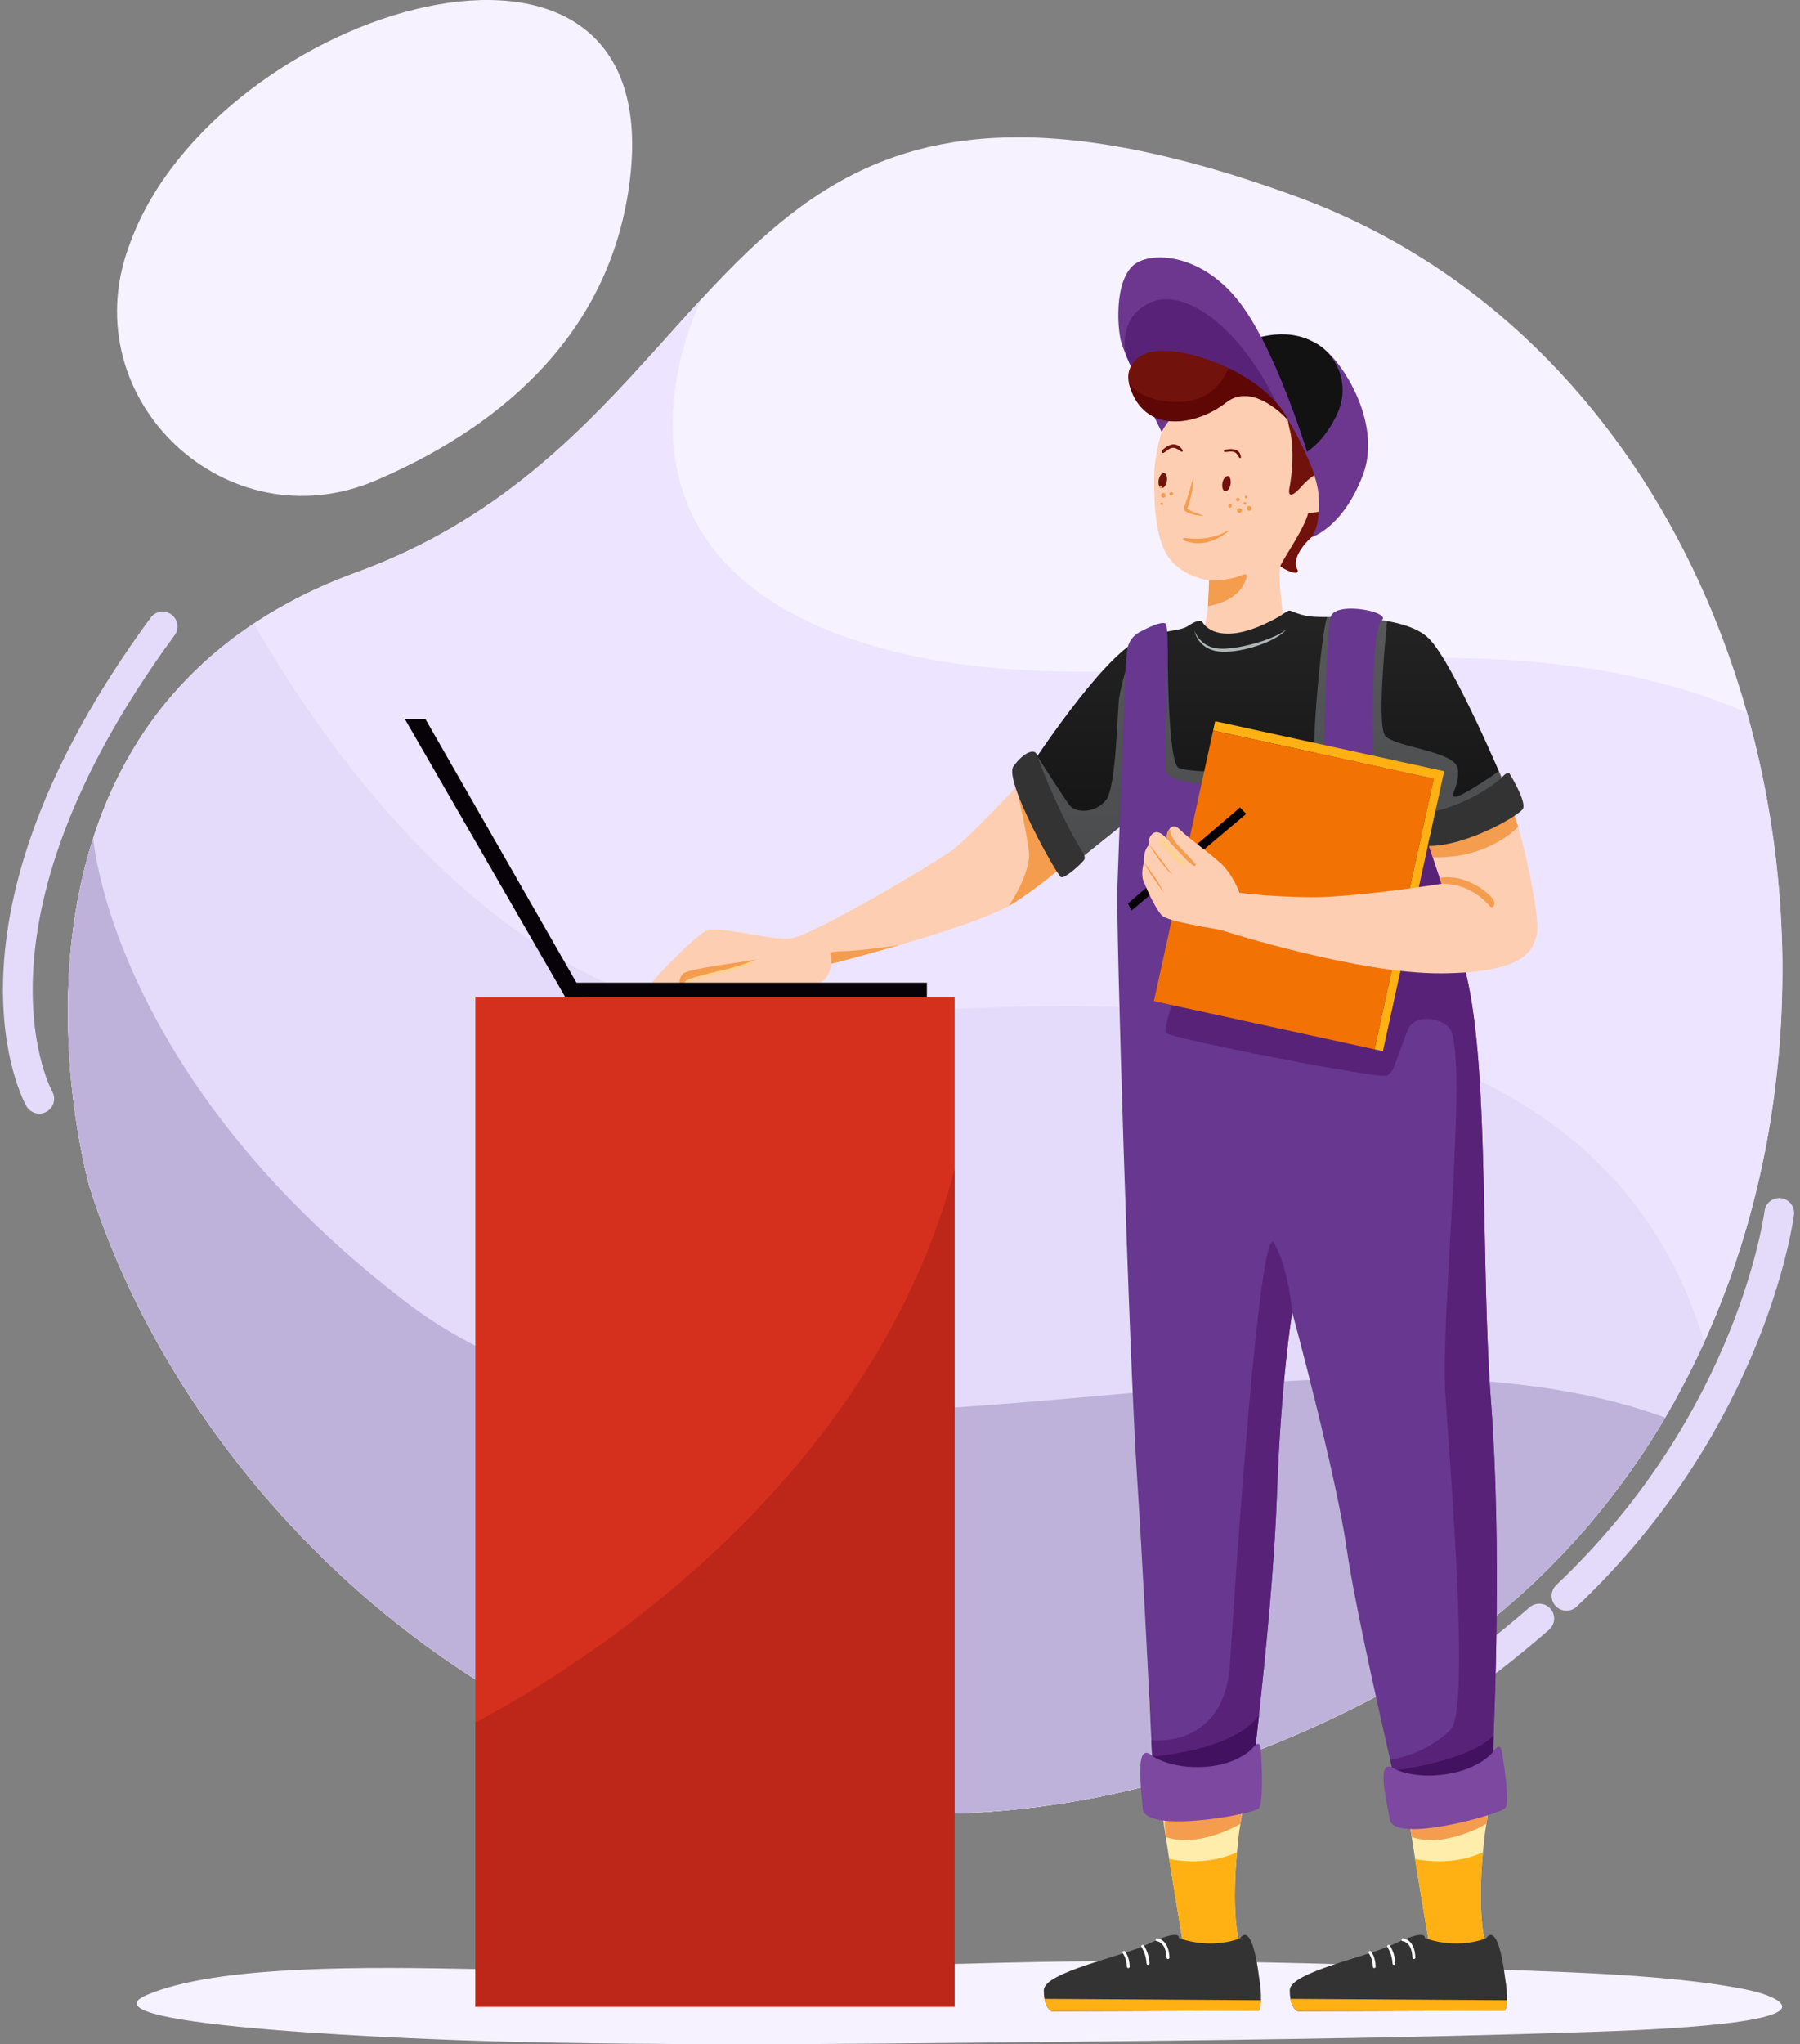 <svg width="303" height="344" viewBox="0 0 303 344" fill="none" xmlns="http://www.w3.org/2000/svg">
<rect x="0" y="0" width="303" height="344" fill="#808080" stroke="none"/>
<path d="M80.649 331.363C61.868 330.984 36.657 330.628 24.725 335.713C11.937 341.158 74.123 343.291 83.752 343.533C112.718 344.276 141.873 343.98 170.938 343.683C203.429 343.351 235.964 343.018 268.249 341.923C277.116 341.622 307.807 340.506 298.137 336.064C296.309 335.223 293.365 334.631 290.327 334.154C280.918 332.675 270.11 332.104 259.455 331.701C233.497 330.72 206.55 329.721 180.351 330.072C152.164 330.451 124.184 331.987 95.886 331.649C91.183 331.597 86.018 331.472 80.649 331.363Z" fill="#F6F2FF"/>
<path d="M281.626 236.253C281.506 236.462 281.389 236.676 281.269 236.879L281.166 237.06C281.033 237.294 280.899 237.525 280.763 237.765L280.745 237.797C280.603 238.051 280.449 238.306 280.3 238.559C280.115 238.872 279.927 239.185 279.735 239.497C279.543 239.808 279.358 240.121 279.17 240.432C278.793 241.053 278.408 241.671 278.013 242.286C277.817 242.594 277.619 242.902 277.421 243.207C277.224 243.512 277.023 243.819 276.822 244.124C276.622 244.428 276.419 244.732 276.215 245.035C276.036 245.303 275.855 245.57 275.671 245.837L275.565 245.994C275.371 246.276 275.175 246.558 274.978 246.84C274.773 247.136 274.567 247.429 274.358 247.723C274.352 247.73 274.346 247.738 274.341 247.747C274.164 247.995 273.988 248.245 273.807 248.491C273.736 248.592 273.664 248.692 273.591 248.792C273.497 248.927 273.398 249.062 273.294 249.198C273.161 249.386 273.024 249.572 272.885 249.755C272.792 249.882 272.7 250.007 272.602 250.133C272.474 250.306 272.344 250.478 272.214 250.652L271.885 251.088L271.615 251.44L271.098 252.111L271.025 252.206C270.836 252.446 270.648 252.685 270.46 252.925C270.392 253.011 270.318 253.097 270.255 253.185C270.092 253.388 269.93 253.592 269.766 253.795L269.523 254.096C269.372 254.283 269.222 254.469 269.07 254.66L268.889 254.88C268.696 255.117 268.501 255.352 268.303 255.585C268.073 255.867 267.84 256.141 267.605 256.416L267.508 256.531C267.299 256.775 267.091 257.019 266.881 257.263C266.583 257.607 266.283 257.947 265.981 258.288C265.548 258.782 265.109 259.271 264.665 259.756L264.638 259.786C264.148 260.323 263.649 260.855 263.153 261.384C263.097 261.445 263.039 261.505 262.981 261.564C262.783 261.773 262.585 261.981 262.385 262.188C262.128 262.457 261.868 262.724 261.608 262.989C261.579 263.017 261.552 263.045 261.522 263.075L261.088 263.515L260.728 263.877C260.497 264.109 260.265 264.338 260.031 264.568C259.277 265.311 258.511 266.045 257.733 266.771L257.621 266.875L257.601 266.894C256.167 268.23 254.696 269.536 253.189 270.811C252.97 270.999 252.748 271.185 252.525 271.368L252.435 271.443C251.983 271.821 251.524 272.195 251.065 272.571L250.887 272.712L250.767 272.81L250.421 273.092L249.887 273.515L249.864 273.532L249.48 273.834C249.312 273.965 249.145 274.096 248.976 274.224C248.834 274.34 248.679 274.456 248.529 274.57L248.068 274.92L248.051 274.934C247.811 275.116 247.572 275.296 247.33 275.475L247.151 275.609C246.97 275.75 246.785 275.881 246.602 276.017L246.226 276.29C245.917 276.516 245.606 276.741 245.294 276.966L245.131 277.083L244.635 277.433C244.541 277.499 244.448 277.574 244.353 277.633C244.117 277.799 243.88 277.966 243.647 278.129L243.41 278.291C243.092 278.511 242.773 278.729 242.452 278.944C242.178 279.131 241.904 279.314 241.627 279.497L241.486 279.59C241.193 279.785 240.898 279.978 240.603 280.17L240.387 280.311C240.105 280.496 239.815 280.679 239.528 280.861C239.242 281.043 238.924 281.243 238.62 281.425C238.566 281.459 238.511 281.491 238.459 281.527C238.195 281.69 237.931 281.852 237.667 282.013L237.477 282.13C237.167 282.319 236.856 282.505 236.545 282.694C236.501 282.721 236.458 282.745 236.415 282.772C235.801 283.138 235.182 283.499 234.558 283.856L234.432 283.928L233.726 284.33L233.391 284.518C233.068 284.698 232.744 284.878 232.418 285.056C232.123 285.219 231.828 285.378 231.53 285.537L231.28 285.678L230.42 286.134C230.006 286.351 229.591 286.566 229.173 286.78C228.839 286.95 228.503 287.121 228.167 287.289C155.232 323.799 90.244 299.84 50.543 258.362C33.769 240.839 21.508 220.189 15.069 199.653C15.069 199.653 14.816 198.77 14.444 197.162C14.092 195.652 13.634 193.496 13.185 190.841C13.163 190.709 13.139 190.573 13.117 190.438C12.964 189.515 12.813 188.535 12.665 187.499C12.643 187.35 12.623 187.199 12.6 187.046C12.574 186.845 12.545 186.64 12.518 186.433C12.497 186.268 12.476 186.104 12.454 185.937C12.431 185.769 12.408 185.58 12.386 185.399C12.342 185.038 12.297 184.672 12.254 184.302C12.232 184.115 12.211 183.928 12.191 183.738C12.171 183.548 12.149 183.36 12.129 183.174C12.109 182.988 12.088 182.792 12.069 182.597L12.01 182.015C11.992 181.819 11.972 181.621 11.955 181.424C11.938 181.226 11.918 181.026 11.9 180.826C11.882 180.626 11.866 180.424 11.849 180.221C11.832 180.018 11.817 179.815 11.8 179.609C11.8 179.585 11.8 179.561 11.8 179.538C11.773 179.183 11.746 178.823 11.722 178.459C11.662 177.593 11.61 176.708 11.568 175.805C11.558 175.588 11.548 175.37 11.54 175.151C11.483 173.835 11.45 172.486 11.44 171.105C11.44 170.876 11.44 170.647 11.44 170.417C11.44 169.21 11.457 167.985 11.493 166.742C11.493 166.533 11.507 166.318 11.514 166.117C11.548 165.165 11.595 164.204 11.656 163.231L11.702 162.518C11.703 162.51 11.703 162.503 11.702 162.495C11.719 162.257 11.736 162.019 11.756 161.779C11.774 161.531 11.795 161.284 11.815 161.036C11.86 160.499 11.91 159.958 11.965 159.414C11.985 159.207 12.007 158.991 12.03 158.789C12.052 158.587 12.078 158.338 12.105 158.112C12.137 157.83 12.17 157.535 12.206 157.245C12.22 157.128 12.235 157.014 12.25 156.899C12.252 156.876 12.254 156.852 12.259 156.829L12.305 156.459C12.363 156.021 12.424 155.581 12.489 155.137C12.509 154.987 12.531 154.839 12.554 154.688C12.569 154.584 12.585 154.481 12.602 154.376L12.623 154.235C12.624 154.233 12.624 154.23 12.623 154.227C12.658 153.998 12.694 153.77 12.732 153.539C12.901 152.492 13.09 151.441 13.297 150.384C13.346 150.136 13.396 149.889 13.448 149.642C13.509 149.353 13.569 149.064 13.634 148.775C13.675 148.576 13.719 148.38 13.764 148.183C13.834 147.872 13.905 147.562 13.979 147.249C14.02 147.076 14.062 146.901 14.105 146.727C14.298 145.93 14.504 145.131 14.725 144.33C14.778 144.134 14.833 143.938 14.889 143.745C14.951 143.523 15.016 143.302 15.079 143.082C15.081 143.071 15.085 143.061 15.089 143.051C15.153 142.832 15.216 142.615 15.283 142.396C15.349 142.178 15.424 141.946 15.489 141.724C15.554 141.501 15.63 141.274 15.702 141.05C15.764 140.855 15.828 140.66 15.893 140.464L15.948 140.296L16.024 140.071C16.076 139.911 16.131 139.751 16.186 139.591C16.254 139.392 16.323 139.193 16.394 138.995C16.442 138.854 16.492 138.721 16.535 138.586L16.685 138.175C16.732 138.046 16.78 137.916 16.826 137.785C16.904 137.575 16.985 137.362 17.065 137.153C17.126 136.989 17.188 136.829 17.253 136.666C17.268 136.624 17.285 136.582 17.302 136.538L17.408 136.272C17.479 136.09 17.549 135.909 17.626 135.729L17.65 135.669C17.747 135.43 17.846 135.188 17.948 134.95C18.015 134.785 18.089 134.619 18.158 134.454C18.208 134.337 18.259 134.218 18.309 134.101C18.427 133.83 18.547 133.561 18.667 133.292C18.754 133.096 18.843 132.898 18.935 132.704C19.027 132.509 19.133 132.272 19.236 132.058C19.295 131.931 19.355 131.804 19.417 131.678C19.434 131.64 19.452 131.602 19.47 131.566C19.54 131.425 19.612 131.275 19.681 131.133C19.696 131.099 19.713 131.065 19.73 131.031C19.838 130.811 19.946 130.594 20.056 130.374C20.064 130.362 20.071 130.349 20.076 130.336C20.089 130.313 20.1 130.289 20.112 130.265C20.213 130.068 20.314 129.872 20.417 129.674L20.482 129.549C20.606 129.31 20.732 129.072 20.86 128.835C20.995 128.586 21.13 128.337 21.267 128.089C21.378 127.887 21.491 127.685 21.606 127.484C21.716 127.29 21.826 127.095 21.941 126.902L21.989 126.817C22.083 126.655 22.178 126.493 22.271 126.332C22.288 126.301 22.306 126.27 22.325 126.24C22.556 125.851 22.792 125.464 23.031 125.08C23.151 124.883 23.274 124.689 23.398 124.496C23.4 124.491 23.403 124.486 23.407 124.482C23.532 124.283 23.66 124.087 23.791 123.888C23.907 123.71 24.024 123.533 24.142 123.355C24.169 123.317 24.195 123.276 24.223 123.238C24.322 123.087 24.424 122.936 24.527 122.785L24.661 122.591C24.77 122.433 24.878 122.278 24.987 122.124C25.096 121.97 25.203 121.815 25.312 121.661C25.371 121.578 25.433 121.493 25.494 121.41C25.602 121.259 25.712 121.108 25.822 120.959C25.948 120.788 26.075 120.617 26.203 120.446C26.229 120.41 26.256 120.377 26.279 120.343C26.407 120.173 26.537 120.004 26.665 119.835C26.893 119.541 27.122 119.248 27.353 118.958C27.505 118.77 27.659 118.578 27.815 118.384L27.916 118.26C27.987 118.172 28.058 118.083 28.134 117.996C28.292 117.808 28.452 117.62 28.613 117.432C28.733 117.291 28.854 117.15 28.976 117.009C28.987 116.996 28.998 116.985 29.007 116.974C29.148 116.804 29.298 116.637 29.446 116.47C29.575 116.329 29.702 116.188 29.832 116.039C29.905 115.957 29.973 115.875 30.052 115.793L30.439 115.37C30.542 115.257 30.647 115.145 30.753 115.035C30.858 114.925 30.938 114.836 31.035 114.737C31.176 114.586 31.317 114.437 31.467 114.286C31.593 114.156 31.719 114.026 31.846 113.899C31.946 113.795 32.045 113.695 32.148 113.593C32.272 113.466 32.399 113.339 32.528 113.215C32.656 113.091 32.768 112.98 32.888 112.863C33.008 112.746 33.121 112.636 33.238 112.523C33.512 112.261 33.789 112 34.069 111.742L34.333 111.496L34.368 111.465C34.495 111.351 34.621 111.235 34.75 111.121L35.057 110.839C35.103 110.798 35.148 110.757 35.199 110.718L35.517 110.436L35.918 110.089C36.828 109.306 37.773 108.539 38.751 107.789L38.775 107.769C39.057 107.552 39.34 107.337 39.622 107.124L40.054 106.806C40.478 106.49 40.92 106.18 41.361 105.871C41.368 105.868 41.374 105.864 41.379 105.859L41.828 105.549C42.121 105.349 42.417 105.149 42.715 104.951L42.741 104.934L43.207 104.627C43.678 104.32 44.154 104.017 44.635 103.717L45.576 103.145C45.751 103.039 45.927 102.936 46.105 102.83L46.602 102.541L47.06 102.277C47.581 101.981 48.108 101.689 48.642 101.402L49.163 101.12L49.69 100.837C50.04 100.654 50.396 100.474 50.755 100.293L51.178 100.082C52.12 99.618 53.081 99.166 54.061 98.726C54.251 98.642 54.438 98.558 54.626 98.475C54.779 98.408 54.933 98.334 55.088 98.274L55.198 98.227C55.732 97.996 56.273 97.769 56.82 97.547C57.452 97.291 58.091 97.039 58.739 96.793L59.231 96.607L59.958 96.337C71.778 92.025 81.219 86.155 89.292 79.603C89.595 79.357 89.897 79.109 90.199 78.86C90.499 78.612 90.798 78.362 91.096 78.111C92.432 76.983 93.733 75.837 94.999 74.673C95.847 73.9 96.678 73.121 97.492 72.336C98.037 71.812 98.576 71.289 99.109 70.765C101.905 68.008 104.553 65.206 107.119 62.408C110.933 58.256 114.56 54.12 118.211 50.173C120.764 47.411 123.329 44.745 125.979 42.23C135.018 33.639 144.991 26.841 158.686 24.245C161.063 23.797 163.464 23.483 165.878 23.307C169.284 23.061 172.703 23.04 176.112 23.242C181.024 23.517 186.339 24.23 192.124 25.424C197.869 26.636 203.547 28.147 209.134 29.952C212.025 30.875 215.017 31.9 218.109 33.028C218.623 33.216 219.135 33.408 219.645 33.603C221.861 34.45 224.032 35.356 226.157 36.322C227.58 36.968 228.981 37.641 230.36 38.339C230.978 38.651 231.59 38.969 232.197 39.291C233.93 40.207 235.631 41.164 237.301 42.164C237.921 42.533 238.537 42.909 239.148 43.292C240.473 44.117 241.776 44.968 243.056 45.844C268.376 63.14 285.644 89.986 294.082 119.927C294.158 120.197 294.233 120.467 294.307 120.738C294.362 120.932 294.414 121.127 294.467 121.321C294.595 121.784 294.718 122.248 294.839 122.712C294.908 122.973 294.98 123.235 295.042 123.496C295.104 123.757 295.184 124.046 295.251 124.32C295.565 125.571 295.863 126.827 296.147 128.086C296.269 128.635 296.389 129.185 296.507 129.735C296.566 130.009 296.624 130.284 296.681 130.56C296.733 130.809 296.784 131.059 296.836 131.31C296.957 131.9 297.072 132.49 297.184 133.082C297.235 133.345 297.285 133.609 297.333 133.873C297.746 136.086 298.111 138.31 298.429 140.545C298.463 140.776 298.494 141.007 298.527 141.238C298.621 141.897 298.708 142.555 298.788 143.213C298.816 143.432 298.843 143.65 298.868 143.869L298.877 143.932C298.909 144.201 298.941 144.47 298.972 144.74C299.167 146.421 299.335 148.107 299.477 149.797C299.503 150.079 299.525 150.361 299.548 150.643C299.568 150.902 299.587 151.16 299.606 151.418C299.63 151.724 299.651 152.028 299.671 152.334C299.691 152.601 299.708 152.867 299.723 153.131L299.761 153.735C299.775 153.967 299.789 154.2 299.801 154.431C299.809 154.572 299.818 154.725 299.825 154.874C299.87 155.72 299.908 156.567 299.939 157.413C299.939 157.513 299.946 157.614 299.95 157.716C299.959 157.939 299.965 158.163 299.972 158.387L299.993 159.133C300 159.396 300.005 159.659 300.011 159.923C300.023 160.509 300.033 161.094 300.039 161.68C300.039 161.954 300.039 162.229 300.039 162.502C300.039 162.849 300.039 163.196 300.039 163.545C300.039 163.762 300.039 163.982 300.039 164.2C300.039 164.777 300.033 165.353 300.021 165.929C300.013 166.485 300.001 167.04 299.986 167.595C299.979 167.877 299.971 168.159 299.96 168.441C299.943 168.994 299.923 169.547 299.9 170.101C299.9 170.128 299.9 170.154 299.9 170.181C299.89 170.435 299.877 170.689 299.866 170.943C299.838 171.526 299.807 172.109 299.772 172.693C299.757 172.975 299.74 173.25 299.722 173.529C299.702 173.862 299.68 174.196 299.655 174.53C299.618 175.044 299.582 175.556 299.541 176.069C299.518 176.351 299.495 176.633 299.47 176.915C299.446 177.197 299.422 177.479 299.397 177.761L299.316 178.607C299.291 178.89 299.264 179.172 299.233 179.454C299.212 179.675 299.189 179.895 299.165 180.115C299.154 180.225 299.141 180.336 299.13 180.446C299.014 181.523 298.887 182.597 298.748 183.669C298.641 184.515 298.526 185.356 298.402 186.19C298.366 186.446 298.328 186.701 298.289 186.955C298.289 186.986 298.281 187.017 298.275 187.046C298.236 187.321 298.192 187.595 298.15 187.867C298.107 188.139 298.069 188.385 298.027 188.643C297.979 188.942 297.928 189.242 297.878 189.541C297.784 190.105 297.688 190.655 297.589 191.212L297.436 192.047C297.386 192.329 297.333 192.601 297.28 192.881C297.226 193.16 297.174 193.435 297.12 193.711C297.011 194.267 296.898 194.82 296.784 195.374C296.726 195.65 296.668 195.926 296.609 196.202C296.549 196.484 296.49 196.755 296.428 197.03C296.366 197.305 296.308 197.582 296.244 197.856C296.181 198.13 296.12 198.409 296.056 198.682C295.993 198.956 295.928 199.232 295.863 199.506L295.668 200.324C295.592 200.636 295.516 200.947 295.436 201.259C295.377 201.498 295.317 201.737 295.256 201.975C295.117 202.519 294.976 203.062 294.832 203.604C294.757 203.886 294.684 204.154 294.607 204.429C294.531 204.704 294.458 204.974 294.383 205.246C294.308 205.518 294.23 205.789 294.153 206.06C294.075 206.33 293.997 206.602 293.917 206.872C293.844 207.12 293.771 207.368 293.698 207.616C293.599 207.946 293.499 208.279 293.397 208.604C293.329 208.833 293.256 209.063 293.185 209.292C293.037 209.771 292.884 210.249 292.732 210.726C292.695 210.84 292.658 210.952 292.621 211.063C292.466 211.542 292.309 212.018 292.15 212.492C291.968 213.031 291.783 213.57 291.595 214.108C291.501 214.374 291.406 214.64 291.312 214.906C291.22 215.166 291.126 215.425 291.03 215.686L291.021 215.71C290.934 215.95 290.846 216.189 290.757 216.428C290.743 216.469 290.729 216.507 290.715 216.546C290.622 216.793 290.53 217.041 290.432 217.287C290.335 217.532 290.233 217.814 290.131 218.076C290.03 218.339 289.942 218.57 289.849 218.817C289.829 218.867 289.809 218.921 289.787 218.972C289.699 219.199 289.61 219.427 289.52 219.652C289.417 219.914 289.312 220.175 289.206 220.437L288.887 221.22C288.59 221.947 288.284 222.672 287.97 223.393C287.836 223.706 287.7 224.019 287.562 224.331C287.449 224.588 287.335 224.846 287.219 225.104C287.103 225.361 286.988 225.618 286.873 225.874L286.616 226.438L286.534 226.615C286.386 226.936 286.237 227.257 286.086 227.576C286.069 227.614 286.05 227.655 286.031 227.693L285.999 227.762C285.924 227.92 285.849 228.079 285.773 228.237C285.752 228.282 285.729 228.327 285.708 228.378C285.567 228.672 285.425 228.961 285.284 229.25C285.27 229.282 285.256 229.312 285.239 229.344C285.214 229.4 285.187 229.455 285.158 229.509C285.033 229.766 284.907 230.021 284.78 230.278C284.721 230.395 284.663 230.512 284.605 230.63C284.593 230.649 284.585 230.667 284.575 230.684C284.444 230.949 284.31 231.213 284.175 231.475C284.074 231.677 283.969 231.876 283.866 232.077L283.764 232.273C283.69 232.414 283.613 232.555 283.538 232.706C283.527 232.727 283.517 232.749 283.506 232.768C283.454 232.871 283.4 232.973 283.346 233.073C283.239 233.275 283.133 233.475 283.026 233.674C282.941 233.835 282.855 233.994 282.769 234.155C282.735 234.22 282.699 234.283 282.666 234.346C282.595 234.476 282.524 234.605 282.455 234.731C282.198 235.232 281.911 235.741 281.626 236.253Z" fill="#F6F2FF"/>
<path d="M281.626 236.253C281.505 236.462 281.388 236.676 281.268 236.879L281.165 237.06C281.032 237.294 280.898 237.525 280.763 237.765L280.744 237.797C280.603 238.051 280.449 238.306 280.299 238.559C280.114 238.872 279.926 239.185 279.734 239.497C279.542 239.808 279.357 240.121 279.169 240.432C278.793 241.053 278.407 241.671 278.013 242.286C277.816 242.593 277.619 242.902 277.421 243.207C277.223 243.512 277.023 243.819 276.822 244.124C276.621 244.428 276.418 244.731 276.215 245.035C276.036 245.303 275.854 245.57 275.671 245.837L275.565 245.994C275.37 246.276 275.174 246.558 274.977 246.84C274.773 247.136 274.566 247.429 274.357 247.723C274.351 247.73 274.346 247.738 274.34 247.747C274.164 247.995 273.987 248.244 273.806 248.491C273.736 248.592 273.664 248.692 273.59 248.791C273.496 248.927 273.397 249.062 273.294 249.198C273.16 249.386 273.024 249.571 272.884 249.755C272.791 249.882 272.699 250.007 272.602 250.133C272.473 250.306 272.343 250.478 272.213 250.652L271.884 251.087L271.614 251.44L271.098 252.111L271.024 252.206C270.836 252.445 270.647 252.685 270.459 252.925C270.391 253.011 270.318 253.097 270.254 253.184C270.092 253.388 269.929 253.592 269.766 253.795L269.523 254.095C269.372 254.283 269.222 254.469 269.069 254.66L268.889 254.88C268.695 255.117 268.5 255.352 268.302 255.585C268.072 255.867 267.839 256.14 267.605 256.415L267.507 256.531C267.298 256.775 267.091 257.019 266.88 257.263C266.582 257.607 266.283 257.947 265.98 258.288C265.547 258.782 265.109 259.271 264.664 259.756L264.637 259.786C264.397 260.049 264.155 260.311 263.911 260.571C263.759 260.738 263.604 260.903 263.448 261.068C263.317 261.209 263.184 261.35 263.051 261.491L262.981 261.566C262.783 261.774 262.584 261.982 262.384 262.189C262.359 262.213 262.336 262.238 262.312 262.262L261.923 262.666C261.79 262.807 261.656 262.941 261.521 263.076L261.088 263.516L260.728 263.878L260.29 264.311C260.166 264.437 260.037 264.562 259.91 264.687C259.439 265.15 258.962 265.61 258.479 266.067L258.418 266.125C258.155 266.376 257.889 266.627 257.62 266.877C257.332 267.145 257.043 267.412 256.752 267.678C256.482 267.923 256.212 268.168 255.941 268.411C255.67 268.654 255.376 268.912 255.094 269.16L254.982 269.259C254.759 269.456 254.533 269.652 254.307 269.848C254.272 269.879 254.238 269.91 254.201 269.94C253.939 270.165 253.677 270.39 253.414 270.614L253.183 270.813L252.727 271.195L252.519 271.37L252.429 271.444C252.169 271.662 251.907 271.877 251.643 272.092C251.39 272.299 251.136 272.506 250.881 272.711L250.76 272.808L250.414 273.09L249.944 273.463C249.922 273.479 249.902 273.496 249.881 273.515C249.872 273.519 249.864 273.524 249.858 273.532L249.474 273.833L249.05 274.159L248.967 274.224L248.882 274.289L248.52 274.571L248.059 274.921L248.042 274.935C247.802 275.117 247.563 275.297 247.321 275.476L247.142 275.61C247.108 275.635 247.074 275.66 247.04 275.687L246.592 276.018L246.217 276.291C245.908 276.517 245.597 276.742 245.285 276.967L245.122 277.084L244.626 277.434C244.532 277.5 244.439 277.575 244.344 277.634L244.276 277.681C244.062 277.832 243.848 277.982 243.632 278.13L243.395 278.293C243.078 278.513 242.758 278.73 242.437 278.946C242.163 279.132 241.889 279.315 241.612 279.498L241.471 279.592C241.179 279.786 240.884 279.979 240.588 280.171L240.372 280.312C240.09 280.497 239.8 280.68 239.514 280.862C239.227 281.044 238.909 281.244 238.605 281.426C238.552 281.46 238.497 281.493 238.444 281.528C238.181 281.691 237.917 281.854 237.652 282.014L237.463 282.131C237.152 282.32 236.841 282.507 236.531 282.695C236.487 282.722 236.443 282.746 236.401 282.773C235.787 283.139 235.168 283.5 234.543 283.858L234.418 283.929L233.711 284.331L233.377 284.519C233.054 284.699 232.729 284.879 232.404 285.058C232.108 285.22 231.813 285.379 231.515 285.539L231.265 285.68L230.405 286.135C229.992 286.352 229.576 286.568 229.158 286.781C228.825 286.952 228.488 287.122 228.152 287.29C155.218 323.8 90.229 299.841 50.528 258.363C33.755 240.84 21.494 220.19 15.055 199.654C15.055 199.654 14.802 198.771 14.429 197.163C14.077 195.653 13.62 193.497 13.171 190.843C13.148 190.71 13.124 190.575 13.103 190.439C12.949 189.516 12.799 188.536 12.651 187.5C12.628 187.351 12.608 187.2 12.586 187.048C12.559 186.846 12.531 186.642 12.504 186.434C12.483 186.269 12.461 186.106 12.439 185.938C12.416 185.77 12.394 185.581 12.371 185.4C12.327 185.039 12.282 184.673 12.24 184.303C12.217 184.116 12.196 183.93 12.176 183.739C12.156 183.549 12.134 183.361 12.114 183.175C12.094 182.989 12.073 182.793 12.055 182.598L11.995 182.016C11.977 181.82 11.957 181.622 11.94 181.425C11.923 181.228 11.904 181.027 11.885 180.827C11.867 180.627 11.851 180.425 11.834 180.222C11.818 180.019 11.802 179.816 11.785 179.61C11.785 179.586 11.785 179.562 11.785 179.539C11.758 179.184 11.731 178.824 11.707 178.461C11.647 177.594 11.596 176.709 11.553 175.807C11.543 175.589 11.534 175.371 11.525 175.152C11.469 173.836 11.435 172.487 11.425 171.106C11.425 170.878 11.425 170.648 11.425 170.418C11.425 169.212 11.443 167.987 11.479 166.743C11.479 166.534 11.493 166.32 11.5 166.118C11.534 165.167 11.581 164.205 11.641 163.233C11.655 163.006 11.669 162.78 11.685 162.554C11.685 162.543 11.685 162.53 11.685 162.519C11.685 162.512 11.685 162.504 11.685 162.497C11.702 162.258 11.719 162.02 11.738 161.78C11.757 161.532 11.778 161.285 11.798 161.037C11.843 160.5 11.893 159.959 11.947 159.415C11.967 159.208 11.99 158.992 12.012 158.79C12.035 158.589 12.06 158.339 12.087 158.113C12.12 157.831 12.152 157.537 12.189 157.246C12.203 157.129 12.217 157.015 12.233 156.901C12.234 156.877 12.237 156.853 12.241 156.83L12.288 156.461C12.346 156.022 12.406 155.582 12.471 155.138C12.491 154.988 12.514 154.84 12.536 154.689C12.552 154.585 12.567 154.482 12.584 154.378L12.606 154.237C12.606 154.234 12.606 154.231 12.606 154.228C12.606 154.196 12.615 154.16 12.621 154.127C12.652 153.933 12.682 153.736 12.714 153.54C12.884 152.494 13.072 151.442 13.279 150.385C13.328 150.137 13.379 149.89 13.43 149.643C13.491 149.354 13.552 149.065 13.617 148.776C13.658 148.577 13.702 148.381 13.747 148.184C13.816 147.874 13.888 147.563 13.961 147.25C14.002 147.077 14.045 146.902 14.087 146.728C14.28 145.931 14.487 145.132 14.707 144.331C14.761 144.135 14.816 143.939 14.871 143.746C14.933 143.524 14.998 143.303 15.062 143.083C15.064 143.072 15.067 143.062 15.072 143.052C15.135 142.833 15.199 142.616 15.265 142.398C15.332 142.179 15.406 141.948 15.471 141.725C15.536 141.502 15.613 141.275 15.685 141.051C15.747 140.856 15.81 140.662 15.875 140.465L15.93 140.298L16.007 140.072C16.059 139.913 16.114 139.752 16.169 139.593C16.237 139.393 16.306 139.194 16.377 138.996C16.425 138.855 16.474 138.722 16.518 138.587L16.668 138.177C16.714 138.047 16.762 137.917 16.809 137.786C16.887 137.576 16.967 137.363 17.047 137.154C17.108 136.991 17.17 136.83 17.235 136.668C17.251 136.625 17.268 136.583 17.285 136.539L17.391 136.273C17.461 136.091 17.532 135.91 17.608 135.73L17.632 135.671C17.73 135.431 17.829 135.19 17.93 134.951C17.998 134.786 18.072 134.62 18.141 134.455C18.19 134.338 18.241 134.219 18.292 134.102C18.409 133.832 18.529 133.562 18.649 133.293C18.737 133.097 18.826 132.899 18.918 132.705C19.009 132.51 19.115 132.273 19.218 132.059C19.278 131.932 19.337 131.805 19.399 131.68C19.416 131.642 19.434 131.603 19.453 131.567C19.522 131.426 19.594 131.276 19.663 131.134C19.679 131.1 19.696 131.066 19.713 131.032C19.73 130.998 19.765 130.928 19.789 130.876C19.872 130.709 19.954 130.543 20.039 130.375C20.047 130.363 20.053 130.35 20.059 130.337C20.072 130.314 20.083 130.29 20.094 130.267C20.196 130.069 20.296 129.873 20.399 129.676L20.464 129.55C20.588 129.311 20.715 129.073 20.843 128.837C20.977 128.587 21.113 128.339 21.249 128.09C21.36 127.888 21.474 127.687 21.588 127.485C21.698 127.291 21.81 127.098 21.923 126.903L21.971 126.818C22.066 126.656 22.162 126.495 22.254 126.333C22.271 126.302 22.289 126.271 22.307 126.242C22.539 125.852 22.774 125.466 23.014 125.081C23.134 124.885 23.256 124.69 23.381 124.497C23.383 124.492 23.386 124.487 23.389 124.483C23.515 124.284 23.642 124.088 23.773 123.889C23.889 123.712 24.006 123.534 24.125 123.356C24.152 123.318 24.177 123.277 24.206 123.239C24.304 123.088 24.406 122.937 24.509 122.787L24.643 122.592C24.752 122.434 24.861 122.279 24.97 122.125C25.078 121.971 25.186 121.816 25.294 121.663C25.354 121.579 25.416 121.495 25.477 121.412C25.584 121.261 25.694 121.11 25.804 120.96C25.93 120.789 26.058 120.618 26.186 120.447C26.211 120.412 26.238 120.378 26.262 120.344C26.389 120.175 26.519 120.005 26.648 119.836C26.875 119.542 27.105 119.25 27.335 118.959C27.488 118.771 27.642 118.58 27.797 118.385L27.899 118.261C27.97 118.174 28.04 118.085 28.116 117.997C28.275 117.809 28.434 117.621 28.595 117.433C28.715 117.292 28.837 117.151 28.958 117.01C28.97 116.997 28.981 116.986 28.989 116.975C29.131 116.806 29.28 116.638 29.429 116.471C29.557 116.33 29.684 116.189 29.814 116.04C29.888 115.958 29.955 115.876 30.035 115.794L30.422 115.371C30.525 115.259 30.629 115.146 30.735 115.036C30.841 114.926 30.92 114.837 31.017 114.738C31.159 114.587 31.3 114.438 31.45 114.287C31.575 114.157 31.701 114.027 31.828 113.9C31.928 113.796 32.027 113.696 32.13 113.594C32.255 113.468 32.382 113.341 32.51 113.217C32.639 113.092 32.751 112.981 32.871 112.864C32.991 112.747 33.104 112.637 33.221 112.524C33.495 112.262 33.772 112.001 34.051 111.743L34.351 111.461C34.478 111.347 34.604 111.231 34.732 111.117L35.04 110.835C35.085 110.794 35.13 110.753 35.181 110.713L35.499 110.431L35.9 110.084C36.813 109.303 37.757 108.536 38.733 107.784L38.757 107.764C39.04 107.549 39.322 107.341 39.605 107.12L40.037 106.801C40.468 106.487 40.904 106.176 41.343 105.866C41.35 105.864 41.357 105.86 41.362 105.855L41.811 105.545C42.112 105.339 42.417 105.133 42.723 104.93L43.19 104.622C43.66 104.316 44.136 104.013 44.617 103.713L45.558 103.14C45.733 103.034 45.91 102.932 46.088 102.826L46.585 102.537L47.042 102.273C47.563 101.977 48.09 101.685 48.624 101.397L49.146 101.115L49.672 100.833C50.025 100.652 50.38 100.47 50.737 100.289L51.161 100.077C52.103 99.614 53.064 99.162 54.044 98.722C54.233 98.637 54.421 98.554 54.609 98.471C54.761 98.403 54.915 98.33 55.071 98.269L55.181 98.223C55.716 97.991 56.256 97.765 56.802 97.543C57.434 97.286 58.074 97.035 58.722 96.788L59.213 96.602L59.941 96.333C71.761 92.02 81.201 86.151 89.275 79.599C89.578 79.353 89.882 79.105 90.181 78.856C90.484 78.607 90.781 78.358 91.078 78.107C92.416 76.979 93.717 75.832 94.982 74.669C95.829 73.896 96.66 73.117 97.475 72.332C98.02 71.811 98.558 71.285 99.092 70.761C101.884 68.008 104.531 65.209 107.096 62.413C110.91 58.26 114.538 54.123 118.19 50.174C118.097 50.352 115.131 56.132 113.82 64.135C112.435 72.604 112.901 83.563 120.58 93.019C126.18 99.916 135.617 106.012 150.968 109.761C159.301 111.796 167.948 112.698 176.815 112.963C180.435 113.07 184.093 113.071 187.782 112.999C188.988 112.978 190.198 112.948 191.412 112.909C193.683 112.839 195.964 112.748 198.256 112.638C229.906 111.136 263.216 106.715 294.06 119.918C294.137 120.189 294.211 120.458 294.285 120.729C294.34 120.924 294.392 121.118 294.446 121.313C294.573 121.775 294.697 122.239 294.817 122.703C294.886 122.964 294.958 123.227 295.021 123.487C295.083 123.748 295.162 124.037 295.23 124.311C295.543 125.562 295.842 126.818 296.125 128.078C296.248 128.627 296.368 129.176 296.485 129.726C296.545 130 296.603 130.275 296.659 130.551C296.711 130.801 296.763 131.051 296.814 131.302C296.935 131.891 297.051 132.482 297.162 133.073C297.214 133.336 297.263 133.6 297.312 133.864C297.724 136.077 298.089 138.301 298.408 140.536C298.441 140.767 298.473 140.999 298.505 141.23C298.599 141.888 298.686 142.546 298.766 143.204C298.795 143.423 298.821 143.642 298.847 143.86L298.855 143.923C298.887 144.192 298.919 144.462 298.95 144.732C299.145 146.413 299.313 148.098 299.456 149.789C299.481 150.071 299.504 150.353 299.526 150.635C299.546 150.893 299.566 151.151 299.584 151.409C299.608 151.715 299.629 152.02 299.649 152.326C299.669 152.593 299.686 152.858 299.701 153.123L299.739 153.726C299.754 153.959 299.768 154.192 299.779 154.423C299.787 154.564 299.796 154.716 299.803 154.866C299.848 155.712 299.886 156.558 299.917 157.404C299.917 157.504 299.924 157.606 299.929 157.707C299.937 157.93 299.943 158.154 299.95 158.379L299.971 159.125C299.978 159.387 299.984 159.651 299.989 159.914C300.002 160.5 300.011 161.086 300.018 161.672C300.018 161.945 300.018 162.22 300.018 162.494C300.018 162.841 300.018 163.188 300.018 163.536C300.018 163.753 300.018 163.973 300.018 164.192C300.018 164.768 300.012 165.344 299.999 165.921C299.991 166.474 299.979 167.03 299.964 167.586C299.957 167.868 299.949 168.15 299.939 168.432C299.922 168.985 299.901 169.538 299.878 170.092C299.878 170.119 299.878 170.146 299.878 170.173C299.868 170.426 299.855 170.68 299.844 170.934C299.817 171.517 299.786 172.1 299.751 172.684C299.735 172.966 299.718 173.241 299.7 173.52C299.68 173.853 299.658 174.187 299.634 174.522C299.597 175.035 299.56 175.547 299.519 176.06C299.497 176.342 299.473 176.624 299.448 176.907C299.424 177.189 299.4 177.471 299.375 177.753L299.295 178.599C299.268 178.881 299.241 179.163 299.211 179.445C299.19 179.666 299.167 179.886 299.143 180.106C299.132 180.216 299.119 180.328 299.108 180.438C298.991 181.514 298.864 182.588 298.727 183.66C298.618 184.501 298.503 185.341 298.381 186.182C298.344 186.437 298.306 186.692 298.268 186.946C298.268 186.977 298.259 187.008 298.254 187.038C298.214 187.313 298.17 187.586 298.128 187.859C298.086 188.131 298.047 188.376 298.005 188.634C297.957 188.933 297.906 189.234 297.857 189.533C297.762 190.097 297.666 190.647 297.567 191.204L297.415 192.039C297.364 192.321 297.312 192.593 297.258 192.872C297.204 193.151 297.152 193.426 297.098 193.703C296.988 194.256 296.876 194.811 296.762 195.365C296.705 195.642 296.646 195.918 296.587 196.193C296.528 196.475 296.468 196.746 296.406 197.021C296.344 197.296 296.286 197.574 296.223 197.847C296.159 198.121 296.098 198.4 296.035 198.674C295.971 198.947 295.906 199.224 295.841 199.497L295.646 200.315C295.57 200.627 295.494 200.939 295.415 201.25C295.355 201.489 295.295 201.728 295.234 201.967C295.095 202.51 294.954 203.053 294.81 203.596C294.735 203.878 294.662 204.146 294.586 204.421C294.509 204.696 294.436 204.965 294.361 205.237C294.286 205.509 294.209 205.78 294.131 206.051C294.053 206.322 293.975 206.594 293.895 206.863C293.822 207.111 293.749 207.36 293.676 207.608C293.577 207.938 293.477 208.271 293.375 208.595C293.307 208.825 293.234 209.055 293.163 209.283C293.015 209.763 292.863 210.241 292.71 210.717C292.673 210.832 292.637 210.943 292.6 211.054C292.444 211.533 292.287 212.009 292.128 212.483C291.946 213.023 291.761 213.561 291.573 214.099C291.479 214.365 291.385 214.631 291.29 214.897C291.199 215.157 291.104 215.416 291.008 215.677L291 215.701C290.912 215.941 290.824 216.18 290.735 216.419C290.721 216.46 290.707 216.498 290.693 216.538C290.6 216.784 290.508 217.033 290.411 217.278C290.313 217.523 290.211 217.805 290.11 218.068C290.008 218.33 289.92 218.561 289.827 218.808C289.807 218.859 289.788 218.912 289.765 218.963C289.678 219.19 289.589 219.419 289.498 219.643C289.395 219.905 289.291 220.166 289.185 220.428L288.865 221.211C288.566 221.938 288.26 222.662 287.949 223.384C287.814 223.697 287.678 224.01 287.541 224.322C287.428 224.58 287.313 224.837 287.197 225.095C287.082 225.353 286.966 225.609 286.851 225.865L286.594 226.429L286.512 226.607C286.364 226.927 286.216 227.248 286.065 227.567C286.048 227.605 286.028 227.646 286.01 227.684L285.977 227.753C285.902 227.911 285.827 228.071 285.751 228.229C285.73 228.274 285.707 228.319 285.686 228.37C285.545 228.663 285.404 228.952 285.262 229.241C285.248 229.274 285.234 229.303 285.217 229.336C285.192 229.391 285.165 229.446 285.137 229.501C285.011 229.757 284.885 230.013 284.758 230.269C284.69 230.41 284.617 230.54 284.553 230.675C284.422 230.94 284.288 231.204 284.154 231.467C284.052 231.668 283.947 231.867 283.844 232.069L283.743 232.265C283.668 232.406 283.592 232.547 283.517 232.698C283.505 232.719 283.496 232.74 283.484 232.76C283.432 232.863 283.378 232.964 283.325 233.064C283.217 233.266 283.111 233.466 283.004 233.665C282.919 233.826 282.833 233.985 282.747 234.146C282.713 234.211 282.678 234.274 282.644 234.338C282.573 234.468 282.503 234.596 282.433 234.723C282.198 235.232 281.911 235.741 281.626 236.253Z" fill="#EDE4FF"/>
<path d="M281.626 236.253C281.506 236.462 281.388 236.676 281.268 236.879L281.165 237.06C281.032 237.294 280.898 237.525 280.763 237.765L280.744 237.797C280.603 238.051 280.449 238.307 280.299 238.559C280.114 238.872 279.926 239.185 279.734 239.497C279.542 239.808 279.357 240.122 279.169 240.432C278.793 241.053 278.407 241.671 278.013 242.286C277.816 242.594 277.619 242.903 277.421 243.207C277.223 243.512 277.023 243.819 276.822 244.124C276.621 244.428 276.418 244.732 276.215 245.035C276.036 245.303 275.855 245.57 275.671 245.837L275.565 245.994C275.37 246.276 275.174 246.558 274.977 246.84C274.773 247.136 274.566 247.429 274.357 247.723C274.351 247.73 274.346 247.738 274.34 247.747C274.164 247.995 273.987 248.245 273.807 248.491C273.736 248.592 273.664 248.692 273.59 248.792C273.496 248.927 273.397 249.063 273.294 249.198C273.16 249.386 273.024 249.572 272.884 249.755C272.791 249.882 272.699 250.007 272.602 250.133C272.473 250.306 272.343 250.478 272.213 250.652L271.884 251.088L271.615 251.44L271.098 252.112L271.024 252.206C270.836 252.446 270.648 252.686 270.459 252.925C270.391 253.011 270.318 253.097 270.254 253.185C270.092 253.388 269.93 253.592 269.766 253.795L269.523 254.096C269.372 254.283 269.222 254.469 269.069 254.66L268.889 254.88C268.696 255.117 268.5 255.352 268.302 255.585C268.072 255.867 267.839 256.141 267.605 256.416L267.507 256.531C267.298 256.775 267.091 257.019 266.88 257.263C266.582 257.607 266.283 257.947 265.981 258.288C265.548 258.781 265.108 259.276 264.664 259.757C264.414 260.029 264.164 260.301 263.911 260.572C263.759 260.738 263.604 260.904 263.448 261.068C263.351 261.174 263.252 261.278 263.153 261.384C263.118 261.42 263.084 261.455 263.051 261.49L262.981 261.564C262.783 261.773 262.584 261.981 262.385 262.188C262.359 262.212 262.337 262.237 262.313 262.261L261.923 262.664L261.608 262.989C261.578 263.017 261.551 263.045 261.522 263.075L261.088 263.515L260.728 263.877L260.29 264.31L260.03 264.568C259.989 264.606 259.948 264.647 259.91 264.685C259.439 265.149 258.962 265.609 258.479 266.066L258.419 266.124C258.155 266.375 257.889 266.625 257.621 266.875C257.332 267.143 257.043 267.41 256.752 267.677C256.482 267.922 256.212 268.167 255.941 268.41C255.67 268.652 255.376 268.911 255.094 269.159L254.982 269.257C254.759 269.455 254.533 269.651 254.307 269.847C254.272 269.878 254.238 269.909 254.201 269.939C253.713 270.361 253.222 270.779 252.727 271.194L252.519 271.369L252.429 271.443C252.169 271.661 251.907 271.876 251.643 272.091C251.391 272.298 251.136 272.505 250.881 272.71L250.761 272.807C250.491 273.026 250.217 273.241 249.944 273.457C249.922 273.474 249.902 273.491 249.881 273.509C249.872 273.513 249.864 273.519 249.858 273.526C249.591 273.736 249.322 273.945 249.053 274.154L248.97 274.219L248.885 274.284C248.612 274.495 248.337 274.707 248.061 274.914L248.045 274.928C247.804 275.11 247.566 275.291 247.324 275.47L247.145 275.604C247.111 275.628 247.077 275.653 247.043 275.68C246.769 275.881 246.497 276.083 246.22 276.285C245.911 276.51 245.6 276.736 245.288 276.96C245.069 277.115 244.851 277.272 244.629 277.427C244.535 277.493 244.442 277.568 244.347 277.627L244.279 277.674C243.988 277.88 243.693 278.083 243.398 278.286C243.08 278.506 242.761 278.724 242.44 278.939C242.12 279.156 241.798 279.37 241.474 279.585C241.182 279.779 240.887 279.973 240.591 280.164L240.375 280.305C240.093 280.49 239.803 280.673 239.517 280.855C239.23 281.037 238.912 281.238 238.608 281.419C238.555 281.453 238.5 281.486 238.447 281.521C238.184 281.685 237.92 281.847 237.655 282.008L237.466 282.125C237.155 282.314 236.844 282.5 236.534 282.689C236.49 282.716 236.446 282.739 236.404 282.766C235.79 283.132 235.171 283.493 234.546 283.851L234.421 283.923L233.714 284.325L233.38 284.512C233.057 284.693 232.732 284.872 232.407 285.051C232.111 285.213 231.816 285.372 231.518 285.532L231.268 285.673L230.408 286.128C229.995 286.345 229.579 286.561 229.161 286.774C228.828 286.945 228.491 287.116 228.155 287.283C155.221 323.793 90.232 299.835 50.531 258.356C33.758 240.834 21.497 220.183 15.058 199.647C15.058 199.647 14.805 198.764 14.432 197.157C14.08 195.646 13.623 193.49 13.174 190.836C13.151 190.703 13.127 190.568 13.106 190.433C12.952 189.509 12.802 188.53 12.654 187.494C12.631 187.344 12.611 187.193 12.589 187.041C12.562 186.839 12.534 186.635 12.507 186.427C12.486 186.262 12.464 186.099 12.442 185.931C12.419 185.763 12.397 185.574 12.374 185.394C12.328 185.033 12.284 184.667 12.243 184.297C12.22 184.109 12.199 183.923 12.179 183.732C12.159 183.542 12.137 183.354 12.117 183.168C12.097 182.982 12.076 182.786 12.058 182.592L11.998 182.009C11.98 181.813 11.96 181.616 11.943 181.418C11.926 181.221 11.906 181.021 11.888 180.82C11.87 180.62 11.854 180.418 11.837 180.215C11.82 180.012 11.805 179.809 11.788 179.603C11.788 179.579 11.788 179.555 11.788 179.533C11.76 179.174 11.734 178.816 11.71 178.454C11.65 177.587 11.599 176.702 11.556 175.8C11.546 175.583 11.537 175.364 11.528 175.145C11.472 173.829 11.438 172.48 11.428 171.099C11.428 170.871 11.428 170.641 11.428 170.411C11.428 169.205 11.446 167.98 11.481 166.736C11.481 166.527 11.495 166.313 11.503 166.111C11.537 165.16 11.584 164.198 11.644 163.226C11.658 162.999 11.672 162.773 11.688 162.548C11.688 162.536 11.688 162.524 11.688 162.512C11.688 162.505 11.688 162.497 11.688 162.49C11.705 162.251 11.722 162.013 11.741 161.773C11.76 161.525 11.781 161.278 11.801 161.03C11.846 160.493 11.896 159.953 11.95 159.408C11.97 159.201 11.993 158.985 12.015 158.784C12.038 158.582 12.063 158.332 12.09 158.107C12.123 157.825 12.155 157.53 12.192 157.239C12.206 157.122 12.22 157.008 12.236 156.894C12.237 156.87 12.24 156.847 12.244 156.823L12.291 156.454C12.349 156.015 12.409 155.575 12.474 155.131C12.494 154.982 12.517 154.833 12.539 154.683C12.555 154.578 12.57 154.475 12.587 154.371L12.608 154.23C12.609 154.227 12.609 154.224 12.608 154.221C12.608 154.189 12.618 154.154 12.624 154.12C12.655 153.927 12.685 153.729 12.717 153.533C12.887 152.487 13.075 151.435 13.282 150.378C13.331 150.13 13.382 149.883 13.433 149.637C13.494 149.348 13.555 149.058 13.62 148.769C13.661 148.571 13.704 148.374 13.75 148.177C13.819 147.867 13.891 147.557 13.964 147.243C14.005 147.07 14.048 146.895 14.09 146.722C14.283 145.924 14.49 145.125 14.71 144.324C14.764 144.128 14.819 143.932 14.874 143.739C14.936 143.518 15.001 143.296 15.065 143.076C15.067 143.065 15.07 143.055 15.075 143.045C15.138 142.827 15.202 142.609 15.268 142.391C15.334 142.172 15.409 141.941 15.474 141.718C15.539 141.495 15.616 141.268 15.688 141.044C15.75 140.849 15.813 140.655 15.878 140.459L15.933 140.291L16.009 140.065C16.062 139.906 16.117 139.745 16.172 139.586C16.24 139.386 16.309 139.188 16.38 138.989C16.428 138.848 16.477 138.716 16.521 138.58L16.671 138.17C16.717 138.04 16.765 137.91 16.812 137.779C16.89 137.569 16.97 137.356 17.05 137.147C17.111 136.984 17.173 136.823 17.238 136.661C17.254 136.619 17.271 136.576 17.288 136.533L17.394 136.266C17.464 136.084 17.535 135.904 17.611 135.723L17.635 135.664C17.733 135.424 17.831 135.183 17.933 134.945C18.001 134.78 18.074 134.613 18.144 134.448C18.193 134.331 18.244 134.213 18.295 134.096C18.412 133.825 18.532 133.556 18.652 133.286C18.74 133.09 18.829 132.893 18.921 132.698C19.012 132.503 19.118 132.267 19.221 132.052C19.281 131.925 19.34 131.798 19.402 131.673C19.419 131.635 19.437 131.597 19.456 131.56C19.525 131.419 19.597 131.269 19.666 131.127C19.682 131.093 19.699 131.059 19.716 131.025C19.733 130.992 19.768 130.921 19.792 130.869C19.875 130.703 19.957 130.536 20.042 130.368C20.05 130.356 20.056 130.344 20.062 130.33C20.074 130.308 20.086 130.284 20.097 130.26C20.199 130.062 20.299 129.866 20.402 129.669L20.467 129.543C20.591 129.305 20.718 129.067 20.846 128.83C20.98 128.581 21.116 128.332 21.252 128.084C21.363 127.882 21.476 127.68 21.591 127.479C21.701 127.284 21.813 127.091 21.926 126.896L21.974 126.812C22.069 126.649 22.165 126.489 22.256 126.327C22.273 126.296 22.292 126.264 22.31 126.235C22.542 125.846 22.777 125.459 23.016 125.074C23.137 124.878 23.259 124.683 23.384 124.49C23.386 124.485 23.389 124.48 23.392 124.476C23.518 124.277 23.645 124.081 23.776 123.883C23.892 123.705 24.009 123.527 24.128 123.349C24.155 123.311 24.18 123.27 24.209 123.232C24.307 123.082 24.409 122.931 24.512 122.78L24.646 122.585C24.755 122.427 24.864 122.272 24.973 122.118C25.081 121.965 25.189 121.809 25.297 121.656C25.357 121.573 25.419 121.488 25.48 121.405C25.587 121.254 25.697 121.103 25.807 120.953C25.933 120.782 26.061 120.611 26.189 120.44C26.214 120.405 26.241 120.371 26.265 120.337C26.392 120.168 26.522 119.999 26.651 119.829C26.878 119.535 27.108 119.243 27.338 118.952C27.491 118.764 27.645 118.573 27.8 118.378L27.902 118.254C27.973 118.167 28.043 118.078 28.119 117.991C28.278 117.802 28.437 117.614 28.598 117.426C28.718 117.285 28.84 117.144 28.961 117.003C28.973 116.991 28.984 116.979 28.992 116.968C29.134 116.799 29.283 116.631 29.431 116.465C29.56 116.324 29.687 116.183 29.817 116.033C29.89 115.951 29.958 115.869 30.037 115.788L30.424 115.365C30.527 115.252 30.632 115.139 30.738 115.029C30.844 114.919 30.923 114.83 31.02 114.731C31.162 114.581 31.303 114.431 31.453 114.28C31.578 114.15 31.704 114.021 31.831 113.894C31.931 113.789 32.03 113.689 32.133 113.588C32.258 113.461 32.385 113.334 32.513 113.21C32.642 113.086 32.754 112.974 32.873 112.857C32.994 112.74 33.107 112.63 33.224 112.517C33.498 112.255 33.775 111.995 34.054 111.736L34.318 111.491L34.354 111.46C34.481 111.345 34.606 111.23 34.735 111.116L35.043 110.833C35.088 110.793 35.133 110.752 35.184 110.712L35.502 110.43L35.903 110.083C36.816 109.302 37.76 108.535 38.736 107.783L38.76 107.763C39.043 107.548 39.325 107.34 39.608 107.119L40.04 106.8C40.471 106.486 40.907 106.174 41.346 105.865C41.353 105.863 41.36 105.859 41.365 105.854L41.814 105.544C42.115 105.338 42.42 105.132 42.726 104.929C46.474 111.458 50.571 117.781 54.999 123.87C58.192 128.25 61.768 132.77 65.706 137.201C71.62 143.855 78.351 150.316 85.837 155.805C90.889 159.511 96.288 162.779 102.003 165.372C112.186 169.992 123.398 172.474 135.529 171.493C187.265 167.31 267.965 162.531 286.867 225.892L286.61 226.456L286.528 226.634C286.38 226.954 286.231 227.276 286.08 227.594C286.063 227.632 286.044 227.673 286.025 227.711L285.993 227.78C285.918 227.938 285.843 228.098 285.767 228.256C285.746 228.301 285.723 228.346 285.702 228.397C285.561 228.69 285.419 228.979 285.278 229.268C285.264 229.301 285.25 229.33 285.233 229.363C285.207 229.418 285.181 229.473 285.152 229.528C285.027 229.784 284.901 230.04 284.774 230.296C284.715 230.413 284.657 230.53 284.599 230.649C284.587 230.667 284.579 230.686 284.569 230.702C284.438 230.968 284.303 231.231 284.169 231.494C284.068 231.695 283.963 231.894 283.86 232.096L283.758 232.292C283.683 232.433 283.607 232.574 283.532 232.725C283.521 232.746 283.511 232.767 283.5 232.787C283.448 232.89 283.394 232.991 283.34 233.091C283.233 233.293 283.127 233.493 283.02 233.692C282.935 233.853 282.849 234.012 282.763 234.173C282.729 234.238 282.693 234.301 282.659 234.365C282.589 234.495 282.518 234.623 282.449 234.75C282.198 235.232 281.911 235.741 281.626 236.253Z" fill="#E4DBFA"/>
<path d="M280.299 238.552C280.114 238.865 279.926 239.178 279.734 239.489C279.542 239.801 279.357 240.114 279.169 240.424C278.793 241.046 278.407 241.664 278.013 242.279C277.816 242.586 277.619 242.895 277.421 243.2C277.223 243.504 277.023 243.812 276.822 244.116C276.621 244.421 276.418 244.724 276.215 245.028C276.036 245.295 275.855 245.563 275.671 245.83L275.565 245.986C275.37 246.269 275.174 246.551 274.977 246.833C274.773 247.129 274.566 247.422 274.357 247.715C274.351 247.723 274.346 247.731 274.34 247.739C274.164 247.988 273.987 248.237 273.807 248.484C273.736 248.585 273.664 248.685 273.59 248.784C273.496 248.92 273.397 249.055 273.294 249.191C273.16 249.379 273.024 249.564 272.884 249.748C272.791 249.875 272.699 250 272.602 250.126C272.473 250.299 272.343 250.471 272.213 250.645L271.884 251.08L271.615 251.433L271.098 252.104L271.024 252.199C270.836 252.438 270.648 252.678 270.459 252.918C270.391 253.004 270.318 253.09 270.254 253.177C270.092 253.38 269.93 253.585 269.766 253.788L269.523 254.088C269.372 254.276 269.222 254.462 269.069 254.653L268.889 254.873C268.696 255.109 268.5 255.344 268.302 255.578C268.072 255.86 267.839 256.133 267.605 256.408L267.507 256.524C267.298 256.768 267.091 257.012 266.88 257.256C266.582 257.6 266.283 257.94 265.981 258.281C265.548 258.773 265.108 259.268 264.664 259.749C264.414 260.021 264.164 260.294 263.911 260.564C263.759 260.731 263.604 260.896 263.448 261.061C263.351 261.166 263.252 261.271 263.153 261.377C263.118 261.412 263.084 261.448 263.051 261.482L262.981 261.557C262.783 261.766 262.584 261.974 262.385 262.18C262.359 262.204 262.337 262.23 262.313 262.254L261.923 262.657L261.608 262.981C261.578 263.01 261.551 263.038 261.522 263.068L261.088 263.508L260.728 263.87L260.29 264.303L260.03 264.561C259.989 264.599 259.948 264.64 259.91 264.678C259.439 265.142 258.962 265.602 258.479 266.059L258.419 266.116C258.155 266.368 257.889 266.618 257.621 266.868C257.332 267.136 257.043 267.403 256.752 267.669C256.482 267.915 256.212 268.16 255.941 268.403C255.67 268.645 255.376 268.903 255.094 269.151L254.982 269.25C254.759 269.448 254.533 269.644 254.307 269.84C254.272 269.871 254.238 269.902 254.201 269.931C253.713 270.353 253.222 270.772 252.727 271.186L252.519 271.361L252.429 271.436C252.169 271.653 251.907 271.869 251.643 272.083C251.391 272.291 251.136 272.498 250.881 272.702L250.761 272.8C250.491 273.018 250.217 273.234 249.944 273.45C249.922 273.467 249.902 273.484 249.881 273.502C249.872 273.506 249.864 273.512 249.858 273.519C249.591 273.729 249.322 273.938 249.053 274.146L248.97 274.211L248.885 274.276C248.612 274.488 248.337 274.699 248.061 274.907L248.045 274.921C247.804 275.103 247.566 275.283 247.324 275.462L247.145 275.596C247.111 275.621 247.077 275.646 247.043 275.672C246.769 275.874 246.497 276.076 246.22 276.277C245.911 276.503 245.6 276.728 245.288 276.953C245.069 277.108 244.851 277.265 244.629 277.42C244.535 277.486 244.442 277.561 244.347 277.62L244.279 277.666C243.988 277.872 243.693 278.075 243.398 278.279C243.08 278.499 242.761 278.716 242.44 278.932C242.12 279.149 241.798 279.363 241.474 279.577C241.182 279.772 240.887 279.965 240.591 280.157L240.375 280.298C240.093 280.483 239.803 280.666 239.517 280.848C239.23 281.03 238.912 281.23 238.608 281.412C238.555 281.446 238.5 281.478 238.447 281.514C238.184 281.677 237.92 281.839 237.655 282L237.466 282.117C237.155 282.306 236.844 282.492 236.534 282.681C236.49 282.708 236.446 282.732 236.404 282.759C235.79 283.125 235.171 283.486 234.546 283.843L234.421 283.915L233.714 284.317L233.38 284.505C233.057 284.685 232.732 284.865 232.407 285.044C232.111 285.206 231.816 285.365 231.518 285.524L231.268 285.665L230.408 286.121C229.995 286.338 229.579 286.553 229.161 286.767C228.828 286.938 228.491 287.108 228.155 287.276C155.221 323.786 90.232 299.827 50.531 258.349C33.758 240.826 21.497 220.176 15.058 199.64C15.058 199.64 14.805 198.757 14.432 197.149C14.08 195.639 13.623 193.483 13.174 190.829C13.151 190.696 13.127 190.561 13.106 190.425C12.952 189.502 12.802 188.522 12.654 187.486C12.631 187.337 12.611 187.186 12.589 187.034C12.562 186.832 12.534 186.627 12.507 186.42C12.486 186.255 12.464 186.091 12.442 185.924C12.419 185.756 12.397 185.567 12.374 185.386C12.328 185.025 12.284 184.66 12.243 184.289C12.22 184.102 12.199 183.915 12.179 183.725C12.159 183.535 12.137 183.347 12.117 183.161C12.097 182.975 12.076 182.779 12.058 182.584L11.998 182.002C11.98 181.806 11.96 181.608 11.943 181.411C11.926 181.213 11.906 181.013 11.888 180.813C11.87 180.613 11.854 180.411 11.837 180.208C11.82 180.005 11.805 179.802 11.788 179.596C11.788 179.572 11.788 179.548 11.788 179.525C11.76 179.167 11.734 178.809 11.71 178.446C11.65 177.58 11.599 176.695 11.556 175.792C11.546 175.575 11.537 175.357 11.528 175.138C11.472 173.822 11.438 172.473 11.428 171.092C11.428 170.864 11.428 170.634 11.428 170.404C11.428 169.198 11.446 167.973 11.481 166.729C11.481 166.52 11.495 166.306 11.503 166.104C11.537 165.152 11.584 164.191 11.644 163.219C11.658 162.991 11.672 162.766 11.688 162.54C11.688 162.529 11.688 162.516 11.688 162.505C11.688 162.497 11.688 162.49 11.688 162.482C11.705 162.244 11.722 162.006 11.741 161.766C11.76 161.518 11.781 161.271 11.801 161.023C11.846 160.486 11.896 159.945 11.95 159.401C11.97 159.194 11.993 158.978 12.015 158.776C12.038 158.575 12.063 158.325 12.09 158.099C12.123 157.817 12.155 157.523 12.192 157.232C12.206 157.115 12.22 157.001 12.236 156.886C12.237 156.863 12.24 156.839 12.244 156.816L12.291 156.446C12.349 156.008 12.409 155.568 12.474 155.124C12.494 154.974 12.517 154.826 12.539 154.675C12.555 154.571 12.57 154.468 12.587 154.364L12.608 154.223C12.609 154.22 12.609 154.217 12.608 154.214C12.608 154.182 12.618 154.146 12.624 154.113C12.655 153.919 12.685 153.722 12.717 153.526C12.887 152.479 13.075 151.428 13.282 150.371C13.331 150.123 13.382 149.876 13.433 149.629C13.494 149.34 13.555 149.051 13.62 148.762C13.661 148.563 13.704 148.367 13.75 148.17C13.819 147.859 13.891 147.549 13.964 147.236C14.005 147.063 14.048 146.888 14.09 146.714C14.283 145.917 14.49 145.118 14.71 144.317C14.764 144.121 14.819 143.925 14.874 143.732C14.936 143.51 15.001 143.289 15.065 143.069C15.067 143.058 15.07 143.048 15.075 143.038C15.138 142.819 15.202 142.602 15.268 142.383C15.334 142.165 15.409 141.934 15.474 141.711C15.539 141.488 15.616 141.261 15.688 141.037C15.688 141.037 16.707 154.701 27.447 173.64C35.095 187.128 47.674 203.292 68.325 219.104C69.247 219.809 70.182 220.49 71.128 221.148C125.922 259.188 220.203 216.569 280.299 238.552Z" fill="#BEB2DA"/>
<path d="M263.691 268.548C295.188 238.752 299.508 204.109 299.508 204.109" stroke="#E4DBFA" stroke-width="5" stroke-miterlimit="10" stroke-linecap="round"/>
<path d="M259.115 272.368C259.115 272.368 247.008 283.051 241.422 285.223" stroke="#E4DBFA" stroke-width="5" stroke-miterlimit="10" stroke-linecap="round"/>
<path d="M6.611 184.9C6.611 184.9 -9.808 156.028 27.373 105.425" stroke="#E4DBFA" stroke-width="5" stroke-miterlimit="10" stroke-linecap="round"/>
<path d="M21.61 41.691C12.391 67.31 38.169 91.573 63.233 80.864C81.847 72.912 102.852 57.837 106.078 29.899C112.045 -21.769 36.743 1.304 22.041 40.522C21.892 40.917 21.748 41.307 21.61 41.691Z" fill="#F6F2FF"/>
<path d="M183.795 141.519C183.795 141.519 177.174 147.755 170.777 151.889C170.488 152.078 170.159 152.27 169.797 152.464C162.207 156.568 139.924 162.182 139.924 162.182C139.924 162.182 139.773 164.512 138.042 165.413C136.312 166.314 124.673 166.991 120.407 166.942C116.142 166.893 115.39 165.895 115.39 165.895L109.327 166.193C109.025 165.516 116.745 157.825 118.702 156.698C120.66 155.571 129.389 158.276 133 157.936C136.612 157.596 157.608 145.089 160.317 143.059C163.026 141.03 171.996 131.495 171.996 131.495L175.135 134.162L183.795 141.519Z" fill="#FECEB3"/>
<path d="M183.796 141.519C183.796 141.519 177.175 147.755 170.778 151.889C170.489 152.078 170.159 152.27 169.798 152.464C169.798 152.464 173.637 146.854 173.188 143.248C172.738 139.642 171.368 133.715 171.368 133.715C171.368 133.715 172.964 133.819 175.137 134.158L183.796 141.519Z" fill="#F59D4E"/>
<path d="M220.762 90.398C220.762 90.398 217.203 93.522 218.361 95.766C219.519 98.01 210.956 93.803 213.263 90.655C215.569 87.507 223.827 79.886 224.155 83.886C224.483 87.885 220.762 90.398 220.762 90.398Z" fill="#72120C"/>
<path d="M196.577 69.626C196.577 69.626 194.288 75.151 194.279 80.365C194.269 85.578 194.551 91.138 196.99 94.164C199.43 97.19 203.533 97.69 203.533 97.69C203.533 97.69 203.544 104.157 202.509 105.752C201.473 107.347 204.671 115.841 206.993 115.297C209.315 114.752 212.212 113.915 213.898 109.451C215.585 104.988 216.553 107.289 216.553 107.289C216.553 107.289 214.758 96.77 215.628 95.02C216.498 93.27 219.61 88.847 220.226 86.298C220.226 86.298 222.614 86.439 224.165 85.054C225.716 83.669 226.258 79.387 223.875 79.114C223.875 79.114 225.771 72.103 224.624 69.7C223.477 67.297 212.116 62.38 210.128 62.226C208.141 62.072 196.577 69.626 196.577 69.626Z" fill="#FECEB3"/>
<path d="M217.033 82.24C217.033 82.24 218.222 76.616 217.068 72.125C215.914 67.633 217.338 62.502 217.338 62.502C217.338 62.502 226.503 63.807 225.828 70.682C225.153 77.557 223.876 79.117 223.876 79.117C223.876 79.117 221.708 78.901 219.112 81.836C216.516 84.77 217.033 82.24 217.033 82.24Z" fill="#72120C"/>
<path d="M229.432 79.911C226.029 88.867 220.762 90.404 220.762 90.404C220.762 90.404 222.501 88.448 221.919 82.9C221.759 81.37 220.961 78.891 219.889 76.1C217.074 68.767 212.368 59.298 212.368 59.298L210.127 57.413C210.127 57.413 215.899 55.094 221.426 57.726C225.447 59.64 232.834 70.956 229.432 79.911Z" fill="#6D378F"/>
<path d="M225.268 69.245C223.107 74.299 219.889 76.1 219.889 76.1C217.074 68.767 212.368 59.298 212.368 59.298L210.127 57.413C210.127 57.413 216.156 54.613 221.426 57.726L221.525 57.784C223.433 58.918 224.864 60.705 225.552 62.812C226.241 64.92 226.139 67.206 225.268 69.245Z" fill="#121212"/>
<path d="M220.928 78.975C219.098 74.547 217.406 71.03 215.226 68.632C213.12 66.317 210.565 65.043 206.976 65.001C202.243 64.945 198.833 68.197 197.023 70.486C196.468 71.176 195.969 71.911 195.533 72.681C195.533 72.681 193.644 68.874 191.832 64.946C191.995 64.687 192.118 64.404 192.195 64.108C192.229 63.98 192.237 63.846 192.221 63.715C191.976 62.011 194.072 59.511 192.153 59.818C191.646 59.902 190.965 60.504 190.235 61.35C190.231 61.356 190.227 61.361 190.222 61.365C189.965 60.77 189.725 60.202 189.516 59.673L189.503 59.645C189.401 59.399 189.307 59.164 189.221 58.94C188.966 58.317 188.756 57.676 188.595 57.022C188.333 55.545 188.218 54.045 188.252 52.546C188.303 49.78 188.841 46.686 190.469 44.93C193.141 42.049 202.518 42.367 209.097 51.457C215.617 60.467 220.846 78.693 220.928 78.975Z" fill="#6D378F"/>
<path d="M215.232 68.636C213.126 66.32 210.571 65.047 206.982 65.004C202.249 64.948 198.839 68.2 197.029 70.489C196.814 70.349 196.623 70.174 196.464 69.973C195.536 68.631 193.639 66.048 192.204 64.112C191.163 62.701 190.368 61.642 190.368 61.642L190.232 61.347L189.509 59.676L189.496 59.648C189.436 59.389 188.093 53.375 193.734 50.873C199.498 48.315 208.859 55.245 214.838 67.756C214.983 68.06 215.114 68.354 215.232 68.636Z" fill="#582279"/>
<path d="M216.866 70.769C216.743 70.582 211.007 64.109 206.386 67.737C201.873 71.28 193.834 73.085 190.72 66.446C190.495 65.961 190.307 65.461 190.155 64.949C190.104 64.78 190.062 64.614 190.028 64.45C189.604 62.414 190.494 60.844 192.163 59.822C194.874 58.159 201.133 59.229 206.777 61.948C211.16 64.062 215.178 67.172 216.866 70.769Z" fill="#72120C"/>
<path d="M203.533 97.69C203.533 97.69 206.038 97.906 209.03 96.814C209.03 96.814 210.754 95.803 209.212 98.598C207.67 101.393 203.338 102.008 203.338 102.008L203.533 97.69Z" fill="#F59D4E"/>
<path d="M196.41 81.003C196.539 80.305 196.339 79.683 195.963 79.614C195.588 79.545 195.179 80.056 195.051 80.754C194.923 81.452 195.123 82.074 195.498 82.143C195.873 82.212 196.282 81.702 196.41 81.003Z" fill="#72120C"/>
<path d="M207.138 81.525C207.269 80.825 207.07 80.2 206.694 80.13C206.317 80.06 205.906 80.571 205.775 81.272C205.644 81.972 205.843 82.597 206.22 82.667C206.596 82.737 207.008 82.226 207.138 81.525Z" fill="#72120C"/>
<path d="M206.027 75.95C205.992 75.798 206.211 75.687 206.389 75.651C206.954 75.54 208.366 75.379 208.777 76.444C209.112 77.323 208.636 77.114 208.57 76.976C208.469 76.763 208.201 76.31 207.897 76.138C207.195 75.739 206.108 76.296 206.027 75.95Z" fill="#72120C"/>
<path d="M195.632 76.177C195.5 76.018 195.644 75.767 195.797 75.629C196.278 75.185 197.562 74.21 198.634 75.228C199.516 76.066 198.917 76.088 198.767 75.963C198.534 75.771 197.985 75.39 197.578 75.358C196.64 75.283 195.932 76.541 195.632 76.177Z" fill="#72120C"/>
<path d="M200.905 80.438C200.889 81.206 200.803 81.971 200.648 82.724C200.509 83.474 200.32 84.215 200.083 84.941C200.016 85.124 199.953 85.306 199.867 85.505C199.842 85.564 199.813 85.621 199.782 85.677L199.756 85.723L199.744 85.746C199.744 85.746 199.731 85.769 199.744 85.757C199.758 85.733 199.768 85.707 199.773 85.68C199.778 85.649 199.778 85.617 199.773 85.587C199.771 85.566 199.766 85.546 199.758 85.527C199.755 85.521 199.751 85.514 199.747 85.509C199.777 85.551 199.813 85.588 199.854 85.619C199.913 85.667 199.976 85.71 200.042 85.749C200.183 85.831 200.334 85.914 200.492 85.991C201.169 86.294 201.867 86.546 202.581 86.746V86.802C201.819 86.793 201.063 86.662 200.343 86.413C200.162 86.35 199.985 86.276 199.814 86.19C199.636 86.107 199.475 85.992 199.34 85.85C199.3 85.812 199.271 85.764 199.253 85.711C199.236 85.659 199.232 85.603 199.241 85.549C199.247 85.52 199.258 85.492 199.272 85.467L199.303 85.406C199.324 85.366 199.343 85.324 199.36 85.282C199.43 85.11 199.491 84.931 199.552 84.753C199.795 84.04 200.012 83.316 200.225 82.593L200.861 80.418L200.905 80.438Z" fill="#F59D4E"/>
<path d="M199.426 90.513C201.098 90.755 204.041 90.861 206.644 89.308C206.663 89.296 206.686 89.292 206.708 89.296C206.73 89.301 206.749 89.314 206.762 89.332C206.774 89.351 206.778 89.374 206.774 89.396C206.769 89.418 206.756 89.437 206.738 89.449C205.276 90.606 202.427 92.27 199.307 90.932C199.251 90.916 199.204 90.879 199.176 90.828C199.148 90.778 199.141 90.719 199.157 90.663C199.172 90.607 199.21 90.56 199.26 90.532C199.311 90.504 199.37 90.497 199.426 90.513Z" fill="#F59D4E"/>
<path d="M208.386 84.389C208.559 84.389 208.698 84.25 208.698 84.078C208.698 83.906 208.559 83.766 208.386 83.766C208.214 83.766 208.074 83.906 208.074 84.078C208.074 84.25 208.214 84.389 208.386 84.389Z" fill="#F59D4E"/>
<path d="M197.153 83.411C197.325 83.411 197.465 83.271 197.465 83.099C197.465 82.927 197.325 82.788 197.153 82.788C196.981 82.788 196.841 82.927 196.841 83.099C196.841 83.271 196.981 83.411 197.153 83.411Z" fill="#F59D4E"/>
<path d="M209.558 84.91C209.68 84.91 209.779 84.811 209.779 84.69C209.779 84.568 209.68 84.47 209.558 84.47C209.437 84.47 209.338 84.568 209.338 84.69C209.338 84.811 209.437 84.91 209.558 84.91Z" fill="#F59D4E"/>
<path d="M195.449 82.207C195.571 82.207 195.669 82.108 195.669 81.987C195.669 81.865 195.571 81.767 195.449 81.767C195.327 81.767 195.229 81.865 195.229 81.987C195.229 82.108 195.327 82.207 195.449 82.207Z" fill="#F59D4E"/>
<path d="M195.556 85.001C195.678 85.001 195.777 84.903 195.777 84.781C195.777 84.66 195.678 84.561 195.556 84.561C195.435 84.561 195.336 84.66 195.336 84.781C195.336 84.903 195.435 85.001 195.556 85.001Z" fill="#F59D4E"/>
<path d="M209.755 83.856C209.877 83.856 209.976 83.758 209.976 83.636C209.976 83.515 209.877 83.416 209.755 83.416C209.634 83.416 209.535 83.515 209.535 83.636C209.535 83.758 209.634 83.856 209.755 83.856Z" fill="#F59D4E"/>
<path d="M207.04 85.434C207.212 85.434 207.352 85.295 207.352 85.123C207.352 84.951 207.212 84.811 207.04 84.811C206.867 84.811 206.728 84.951 206.728 85.123C206.728 85.295 206.867 85.434 207.04 85.434Z" fill="#F59D4E"/>
<path d="M208.644 86.313C208.864 86.313 209.043 86.135 209.043 85.915C209.043 85.696 208.864 85.518 208.644 85.518C208.424 85.518 208.246 85.696 208.246 85.915C208.246 86.135 208.424 86.313 208.644 86.313Z" fill="#F59D4E"/>
<path d="M195.822 83.749C196.042 83.749 196.22 83.571 196.22 83.352C196.22 83.132 196.042 82.954 195.822 82.954C195.602 82.954 195.424 83.132 195.424 83.352C195.424 83.571 195.602 83.749 195.822 83.749Z" fill="#F59D4E"/>
<path d="M210.285 85.942C210.505 85.942 210.683 85.764 210.683 85.545C210.683 85.325 210.505 85.147 210.285 85.147C210.065 85.147 209.887 85.325 209.887 85.545C209.887 85.764 210.065 85.942 210.285 85.942Z" fill="#F59D4E"/>
<path opacity="0.67" d="M216.866 70.769C216.743 70.582 211.007 64.109 206.386 67.737C201.873 71.28 193.834 73.085 190.719 66.445C190.495 65.961 190.306 65.461 190.154 64.949C190.104 64.78 190.061 64.614 190.027 64.45C192.344 67.664 197.723 67.954 200.464 67.411C205.294 66.462 206.746 62.041 206.777 61.944C211.16 64.062 215.178 67.172 216.866 70.769Z" fill="#540200"/>
<path d="M202.425 104.704C202.425 104.704 204.955 109.685 215.51 103.649C215.928 103.334 216.37 103.052 216.832 102.803C217.359 102.552 218.086 103.455 220.746 103.755C223.405 104.056 236.248 103.078 240.563 107.487C244.878 111.895 253.557 132.684 253.557 132.684L238.093 140.698L192.376 136.045L180.539 145.537L173.188 129.357C173.188 129.357 185.378 110.647 191.549 107.791C195.663 105.889 198.558 106.35 200.091 105.274C201.108 104.551 202.238 104.204 202.425 104.704Z" fill="url(#paint0_linear_138_1712)"/>
<g opacity="0.54">
<path opacity="0.54" d="M189.462 112.892C189.462 112.892 188.688 115.596 188.388 117.45C188.087 119.305 187.936 132.378 186.18 134.631C184.424 136.885 181.063 136.835 180.059 135.532C179.054 134.229 174.605 127.227 174.605 127.227L180.538 145.527L192.375 136.034L189.462 112.892Z" fill="#D2D7DB"/>
</g>
<g opacity="0.54">
<path opacity="0.54" d="M196.555 108.985C196.555 108.985 196.514 128.095 198.391 129.209C200.269 130.323 221.946 130.399 221.343 127.544C220.74 124.688 222.659 104.649 223.45 103.83L224.316 103.839C224.316 103.839 224.289 130.774 223.682 132.467C223.074 134.159 196.729 135.981 195.341 133.716C193.952 131.451 195.341 109.135 195.341 109.135L196.555 108.985Z" fill="#D2D7DB"/>
</g>
<g opacity="0.54">
<path opacity="0.54" d="M233.498 104.51C233.498 104.51 231.662 121.833 233.162 123.787C234.662 125.74 244.927 126.366 245.379 129.322C245.831 132.278 243.825 133.976 244.927 134.08C246.029 134.185 252.31 129.769 252.31 129.769C252.31 129.769 253.606 132.227 253.555 132.678C253.505 133.13 246.824 137.446 244.857 138.696C242.889 139.945 234.442 143.323 234.442 143.323C234.442 143.323 227.292 132.464 228.045 123.916C228.798 115.369 231.114 104.173 231.114 104.173L233.498 104.51Z" fill="#D2D7DB"/>
</g>
<path d="M195.964 307.333C196.247 309.206 196.529 311.056 196.812 312.833C198.153 321.38 199.374 328.268 199.374 328.268L209.875 330.295C209.875 330.295 209.328 329.687 208.806 327.817C208.1 325.292 207.439 320.464 208.221 311.716C208.297 310.881 208.386 310.009 208.488 309.1C208.665 307.533 209.027 305.838 209.218 304.119C209.849 298.461 209.964 292.753 209.964 292.753C209.964 292.753 193.942 273.518 193.367 282.289C193.086 286.5 194.46 297.273 195.964 307.333Z" fill="#FFEDAB"/>
<path d="M196.807 312.833C198.148 321.38 199.369 328.268 199.369 328.268L208.253 329.125L208.801 327.817C208.094 325.292 207.433 320.464 208.216 311.716C205.91 312.744 201.975 313.838 196.807 312.833Z" fill="#FFB113"/>
<path d="M212.266 336.608C212.255 337.201 212.153 337.788 211.964 338.35L177.032 338.463C177.032 338.463 176.15 338.126 175.828 336.377C175.743 335.895 175.704 335.406 175.712 334.917C175.732 331.881 188.873 329.276 193.226 327.161C198.855 324.432 198.443 326.122 198.443 326.122C198.443 326.122 203.311 328.164 208.753 326.188C208.753 326.188 210.715 322.662 211.992 333.09C212.2 334.251 212.291 335.429 212.266 336.608Z" fill="#333333"/>
<path d="M212.265 336.608C212.254 337.201 212.152 337.788 211.963 338.35L177.032 338.463C177.032 338.463 176.149 338.126 175.827 336.377L212.265 336.608Z" fill="#FFB113"/>
<path d="M193.246 330.649C193.184 330.648 193.124 330.624 193.078 330.581C193.033 330.537 193.006 330.478 193.004 330.416C192.958 329.443 192.667 328.497 192.156 327.667C192.119 327.614 192.104 327.548 192.115 327.484C192.126 327.42 192.162 327.363 192.215 327.326C192.269 327.289 192.334 327.274 192.399 327.285C192.463 327.296 192.52 327.332 192.557 327.385C193.125 328.289 193.448 329.324 193.495 330.389C193.497 330.421 193.492 330.453 193.481 330.483C193.47 330.513 193.453 330.54 193.432 330.564C193.41 330.587 193.384 330.607 193.356 330.62C193.327 330.634 193.295 330.641 193.263 330.643L193.246 330.649Z" fill="white"/>
<path d="M189.93 331.194C189.868 331.194 189.808 331.169 189.763 331.126C189.718 331.083 189.691 331.024 189.689 330.962C189.615 329.391 189.011 328.717 189.005 328.705C188.966 328.658 188.946 328.597 188.95 328.535C188.954 328.473 188.981 328.415 189.026 328.373C189.071 328.33 189.13 328.306 189.192 328.306C189.254 328.306 189.314 328.329 189.359 328.371C189.391 328.402 190.094 329.164 190.176 330.933C190.179 330.998 190.156 331.061 190.112 331.109C190.068 331.157 190.007 331.185 189.943 331.189L189.93 331.194Z" fill="white"/>
<path d="M196.609 329.667C196.547 329.666 196.487 329.642 196.442 329.598C196.397 329.555 196.37 329.495 196.368 329.433C196.262 326.775 194.759 326.67 194.744 326.67C194.712 326.669 194.68 326.661 194.651 326.647C194.622 326.633 194.596 326.614 194.575 326.59C194.553 326.566 194.536 326.538 194.526 326.508C194.515 326.478 194.51 326.446 194.512 326.414C194.516 326.349 194.545 326.289 194.592 326.246C194.64 326.202 194.703 326.18 194.768 326.182C194.847 326.182 196.732 326.315 196.855 329.413C196.857 329.445 196.851 329.477 196.84 329.507C196.829 329.537 196.812 329.565 196.791 329.588C196.769 329.612 196.743 329.631 196.713 329.644C196.684 329.657 196.653 329.665 196.621 329.666L196.609 329.667Z" fill="white"/>
<path d="M208.801 306.922C208.801 306.922 201.818 311.089 196.231 309.124L195.68 302.133L209.441 301.796L208.801 306.922Z" fill="#F59D4E"/>
<path d="M237.362 307.333C237.645 309.206 237.927 311.056 238.21 312.833C239.553 321.38 240.772 328.268 240.772 328.268L251.274 330.295C251.274 330.295 250.728 329.687 250.205 327.817C249.499 325.292 248.838 320.464 249.621 311.716C249.696 310.881 249.784 310.009 249.886 309.1C250.064 307.533 250.426 305.838 250.618 304.119C251.249 298.461 251.363 292.753 251.363 292.753C251.363 292.753 235.341 273.518 234.765 282.289C234.485 286.5 235.86 297.273 237.362 307.333Z" fill="#FFEDAB"/>
<path d="M238.205 312.833C239.548 321.38 240.767 328.268 240.767 328.268L249.653 329.125L250.201 327.817C249.494 325.292 248.833 320.464 249.616 311.716C247.308 312.744 243.374 313.838 238.205 312.833Z" fill="#FFB113"/>
<path d="M253.663 336.608C253.653 337.201 253.551 337.788 253.362 338.35L218.431 338.463C218.431 338.463 217.548 338.126 217.225 336.377C217.141 335.895 217.103 335.406 217.11 334.917C217.129 331.881 230.27 329.276 234.624 327.161C240.254 324.432 239.841 326.122 239.841 326.122C239.841 326.122 244.71 328.164 250.152 326.188C250.152 326.188 252.114 322.662 253.39 333.09C253.598 334.251 253.689 335.429 253.663 336.608Z" fill="#333333"/>
<path d="M253.663 336.608C253.653 337.201 253.551 337.788 253.362 338.35L218.431 338.463C218.431 338.463 217.548 338.126 217.225 336.377L253.663 336.608Z" fill="#FFB113"/>
<path d="M234.645 330.649C234.583 330.648 234.523 330.623 234.478 330.58C234.433 330.537 234.407 330.478 234.404 330.416C234.359 329.443 234.067 328.497 233.556 327.667C233.519 327.614 233.504 327.548 233.515 327.484C233.526 327.42 233.563 327.363 233.616 327.326C233.669 327.289 233.735 327.274 233.799 327.285C233.863 327.296 233.92 327.332 233.958 327.385C234.525 328.289 234.848 329.324 234.895 330.389C234.897 330.421 234.892 330.453 234.881 330.483C234.87 330.513 234.854 330.54 234.832 330.564C234.811 330.587 234.785 330.607 234.756 330.62C234.727 330.634 234.696 330.641 234.664 330.643L234.645 330.649Z" fill="white"/>
<path d="M231.333 331.194C231.27 331.194 231.211 331.169 231.166 331.126C231.121 331.083 231.094 331.024 231.091 330.962C231.018 329.391 230.413 328.716 230.406 328.705C230.363 328.658 230.34 328.595 230.342 328.53C230.344 328.466 230.372 328.405 230.419 328.361C230.466 328.317 230.528 328.293 230.593 328.295C230.657 328.297 230.718 328.324 230.762 328.371C230.792 328.402 231.497 329.163 231.578 330.933C231.581 330.998 231.558 331.061 231.514 331.108C231.471 331.156 231.41 331.185 231.345 331.189L231.333 331.194Z" fill="white"/>
<path d="M238.009 329.667C237.946 329.666 237.886 329.641 237.841 329.598C237.796 329.554 237.769 329.495 237.766 329.433C237.66 326.774 236.158 326.67 236.143 326.67C236.111 326.668 236.08 326.661 236.051 326.647C236.022 326.633 235.996 326.614 235.974 326.59C235.952 326.567 235.936 326.539 235.925 326.509C235.914 326.479 235.909 326.447 235.91 326.415C235.912 326.383 235.92 326.351 235.933 326.322C235.947 326.293 235.966 326.267 235.99 326.245C236.014 326.224 236.041 326.207 236.072 326.196C236.102 326.185 236.134 326.18 236.166 326.182C236.247 326.182 238.131 326.314 238.255 329.413C238.257 329.477 238.234 329.54 238.19 329.587C238.146 329.635 238.085 329.663 238.021 329.665L238.009 329.667Z" fill="white"/>
<path d="M250.202 306.923C250.202 306.923 243.219 311.09 237.631 309.124L237.082 302.133L250.844 301.795L250.202 306.923Z" fill="#F59D4E"/>
<path d="M251.155 297.977C251.061 299.848 250.996 300.889 250.996 300.889L236.398 306.375C236.398 306.375 235.8 303.869 234.896 299.974L234.675 299.016L234.511 298.304C234.372 297.7 234.227 297.072 234.076 296.42L234.014 296.147C231.534 285.328 227.851 268.731 226.692 260.608C224.885 247.983 217.523 220.821 217.523 220.821C217.523 220.821 215.629 232.206 214.951 251.591C214.318 269.766 210.996 296.757 210.592 300.059C210.564 300.279 210.55 300.394 210.55 300.394C205.807 305.691 194.287 302.986 194.287 302.986C194.287 302.986 194.2 301.012 194.046 297.719L193.989 296.54C193.979 296.328 193.97 296.117 193.958 295.894L193.924 295.169C193.907 294.8 193.889 294.42 193.869 294.03C193.858 293.77 193.845 293.507 193.833 293.237L193.813 292.839C193.269 281.509 192.334 262.921 191.423 248.886C190.018 227.246 187.861 155.413 188.086 149.512C188.31 143.612 189.29 115.666 189.516 111.832C189.58 110.749 189.672 109.908 189.771 109.259C189.865 108.65 190.1 108.071 190.457 107.568C190.814 107.066 191.284 106.653 191.828 106.363C193.328 105.562 195.501 104.539 196.163 104.919C197.217 105.521 195.762 125.357 196.251 129.64C196.739 133.923 223.078 131.444 222.929 129.34C222.781 127.236 223.305 105.971 223.983 103.827C224.661 101.683 230.152 102.439 231.808 103.191C233.463 103.943 232.577 104.357 232.577 104.357C230.487 106.798 231.165 128.807 231.165 128.807L243.622 156.014C244.752 157.592 245.662 159.758 246.402 162.395C250.849 178.234 249.126 211.109 250.996 236.037C252.801 260.162 251.614 288.882 251.155 297.977Z" fill="#68378F"/>
<path d="M250.996 236.044C249.215 212.311 250.693 181.373 246.999 164.794C246.964 164.626 246.915 164.419 246.858 164.193C246.717 163.576 246.56 162.976 246.399 162.402C246.32 162.109 242.266 140.423 242.266 140.423L206.827 142.566C206.827 142.566 195.087 172.852 196.253 173.829C197.42 174.807 230.08 181.192 233.165 181.043C233.832 181.011 234.361 180.301 234.792 179.2C235.134 178.33 236.759 173.595 237.254 172.801C238.659 170.545 243.17 171.391 244.174 173.303C247.084 178.813 242.492 221.692 243.283 234.315C244.074 246.939 247.536 287.715 244.174 291.071C239.857 295.382 234.014 296.148 234.014 296.148L234.076 296.422L234.511 298.306L234.675 299.018L234.896 299.976C234.896 299.976 245.33 299.21 251.155 297.979C251.614 288.882 252.801 260.163 250.996 236.044Z" fill="#582279"/>
<path d="M204.555 121.365L204.213 122.931L241.348 131.038L240.088 136.792L238.891 142.258L231.376 176.577L232.788 176.886L240.348 142.365L241.636 136.487L243.103 129.78L204.555 121.365Z" fill="#FFB113"/>
<path d="M204.213 122.931L194.24 168.469L231.376 176.577L238.892 142.258L240.088 136.792L241.348 131.038L204.213 122.931Z" fill="#F27204"/>
<path d="M235.176 297.878C235.176 297.878 247.635 296.233 251.418 292.023L251.355 298.985C251.355 298.985 240.006 302.793 237.95 301.795C235.893 300.796 235.176 297.878 235.176 297.878Z" fill="#42115F"/>
<path d="M174.605 127.228C174.605 127.228 177.926 136.439 182.178 143.324C182.178 143.324 182.793 144.124 182.541 144.624C182.29 145.125 179.28 147.906 178.604 147.606C177.927 147.305 168.934 131.3 170.59 128.971C172.245 126.641 174.331 125.71 174.605 127.228Z" fill="#333333"/>
<path d="M126.378 161.807C124.761 162.67 117.424 164.248 116.031 164.699C114.639 165.15 115.39 165.895 115.39 165.895" stroke="#FED194" stroke-miterlimit="10"/>
<path d="M139.924 162.18C139.924 162.18 140.05 161.729 139.798 160.528C139.798 160.528 139.272 160.104 141.88 160.076C144.489 160.048 151.343 159.057 151.343 159.057C151.343 159.057 141.354 161.907 139.924 162.18Z" fill="#F59D4E"/>
<path d="M114.408 165.945C114.408 165.945 114.113 164.768 114.973 163.85C115.833 162.932 126.753 161.722 127.38 161.422C127.38 161.422 124.459 162.601 122.455 163.062C113.98 165.018 115.182 165.131 115.393 165.895L114.408 165.945Z" fill="#F59D4E"/>
<path d="M208.731 135.881L189.867 152.038L190.47 153.241L209.785 136.961L208.731 135.881Z" fill="#070208"/>
<path d="M258.692 157.373C257.94 160.078 256.51 163.686 242.664 163.797C228.818 163.908 206.58 156.847 205.64 156.547C204.699 156.247 196.534 155.158 195.518 153.993C194.503 152.828 193.29 150.23 192.527 148.386C191.937 146.959 192.571 145.151 192.571 145.151C192.445 142.846 193.473 142.145 193.473 142.145C193.473 142.145 193.085 141.402 193.799 140.518C194.891 139.164 196.408 141.137 196.493 141.216C196.086 140.652 197.027 137.992 198.528 139.524C200.03 141.055 203.344 143.319 205.449 145.234C207.553 147.149 208.648 150.232 208.648 150.232C208.648 150.232 213.238 150.907 220.614 150.982C227.989 151.057 242.663 148.726 242.663 148.726L241.182 144.271L240.536 142.322C240.536 142.322 252.386 133.884 254.027 135.437C254.436 135.825 254.977 137.215 255.549 139.126C257.27 144.873 259.258 155.343 258.692 157.373Z" fill="#FECEB3"/>
<path d="M242.664 148.732C242.664 148.732 247.229 148.309 250.842 152.564C250.842 152.564 251.58 153.015 251.548 151.889C251.515 150.762 246.795 146.845 242.342 147.751L242.664 148.732Z" fill="#F59D4E"/>
<path d="M255.55 139.122C255.55 139.122 250.712 144.553 241.183 144.271L240.536 142.322C240.536 142.322 252.386 133.884 254.027 135.437C254.437 135.82 254.978 137.211 255.55 139.122Z" fill="#F59D4E"/>
<path d="M195.346 141.216C195.346 141.216 198.145 144.775 199.583 145.527" stroke="#FED194" stroke-miterlimit="10"/>
<path d="M193.48 142.145C193.834 142.554 194.165 142.974 194.493 143.399C194.821 143.823 195.14 144.253 195.461 144.682L196.408 145.977C196.486 146.085 196.568 146.191 196.647 146.298C196.726 146.405 196.805 146.514 196.889 146.618C196.972 146.723 197.05 146.831 197.136 146.933C197.22 147.037 197.311 147.136 197.407 147.229L197.237 147.116C197.181 147.078 197.133 147.03 197.081 146.988C196.975 146.9 196.881 146.805 196.784 146.706C196.596 146.513 196.413 146.314 196.236 146.109C195.883 145.702 195.555 145.276 195.233 144.84C194.911 144.404 194.608 143.967 194.314 143.516C194.02 143.065 193.729 142.62 193.48 142.145Z" fill="#F59D4E"/>
<path d="M192.571 145.15C192.903 145.542 193.211 145.949 193.512 146.36C193.813 146.772 194.102 147.192 194.388 147.614C194.673 148.036 194.953 148.46 195.212 148.903C195.472 149.346 195.735 149.779 195.97 150.236C195.638 149.844 195.328 149.438 195.029 149.026C194.729 148.614 194.438 148.194 194.153 147.771C193.868 147.348 193.588 146.924 193.33 146.483C193.071 146.042 192.806 145.607 192.571 145.15Z" fill="#F59D4E"/>
<path d="M196.932 139.408C196.932 139.408 196.911 140.718 198.216 142.145C199.521 143.572 201.323 145.276 201.251 145.53C201.179 145.783 201.064 145.865 200.403 145.327C199.742 144.788 196.549 141.441 196.449 141.134C196.186 140.279 196.932 139.408 196.932 139.408Z" fill="#F59D4E"/>
<path d="M234.888 297.751C234.888 297.751 238.227 299.437 243.731 298.521C249.235 297.606 251.358 294.776 251.358 294.776C251.358 294.776 252.446 292.988 252.77 294.635C253.095 296.282 254.194 303.237 253.389 304.257C252.584 305.277 234.745 310.321 233.973 306.213C233.2 302.105 231.586 295.415 234.888 297.751Z" fill="#7C48A0"/>
<path d="M254.196 130.323C253.745 129.571 252.792 130.887 252.792 130.887C249.552 133.585 245.734 135.504 241.634 136.494L240.346 142.372C246.963 142.426 255.882 137.122 256.375 136.078C256.905 134.944 254.648 131.074 254.196 130.323Z" fill="#333333"/>
<path d="M71.594 120.969L98.459 167.856H95.187L68.134 120.969H71.594Z" fill="#070208"/>
<path d="M95.186 167.856H156.028V165.376H94.055L95.186 167.856Z" fill="#070208"/>
<path d="M160.694 167.855H80.023V337.707H160.694V167.855Z" fill="#D5301D"/>
<path opacity="0.62" d="M160.694 196.769V337.707H80.023V289.874C102.537 277.934 147.427 247.078 160.694 196.769Z" fill="#AD2217"/>
<path d="M217.522 220.827C217.522 220.827 215.628 232.212 214.95 251.598C214.318 269.773 210.996 296.764 210.592 300.066C207.936 300.771 205.308 301.243 204.116 301.194C201.632 301.079 194.046 297.73 194.046 297.73L193.989 296.551L193.958 295.905L193.924 295.18L193.869 294.041L193.832 293.248L193.812 292.851C193.812 292.851 206.147 294.426 207.049 280.002C207.952 265.578 212.017 204.715 214.5 209.224C216.983 213.732 217.522 220.827 217.522 220.827Z" fill="#582279"/>
<path d="M194.115 295.599C194.115 295.599 207.842 294.557 211.924 288.631L210.964 297.433C210.964 297.433 200.879 304.127 197.569 301.795C194.258 299.462 194.115 295.599 194.115 295.599Z" fill="#42115F"/>
<path d="M194.115 295.6C194.115 295.6 197.267 297.705 202.835 297.33C208.403 296.955 210.805 294.227 210.805 294.227C210.805 294.227 212.066 292.479 212.218 294.227C212.369 295.976 212.768 303.343 211.866 304.321C210.963 305.298 192.701 308.681 192.351 304.321C192.001 299.96 191.064 292.817 194.115 295.6Z" fill="#7C48A0"/>
<path d="M201.066 106.129C201.128 106.303 201.203 106.472 201.292 106.635C201.333 106.717 201.377 106.798 201.425 106.876C201.473 106.953 201.52 107.032 201.573 107.107C201.773 107.411 202.01 107.688 202.28 107.932C202.411 108.055 202.548 108.17 202.692 108.278L202.917 108.419C202.989 108.472 203.065 108.519 203.145 108.56C203.301 108.646 203.462 108.722 203.627 108.787L203.874 108.884C203.959 108.912 204.047 108.932 204.131 108.956L204.387 109.027L204.651 109.07L204.914 109.115C205.001 109.128 205.09 109.134 205.179 109.142C205.539 109.168 205.9 109.173 206.26 109.155C206.989 109.121 207.715 109.038 208.433 108.908C209.157 108.791 209.874 108.626 210.585 108.448C211.295 108.271 211.997 108.054 212.703 107.821C213.4 107.586 214.082 107.312 214.748 107C215.081 106.844 215.406 106.671 215.721 106.481C216.04 106.294 216.34 106.076 216.614 105.828C216.379 106.12 216.109 106.383 215.81 106.609C215.513 106.84 215.203 107.052 214.88 107.244C214.232 107.623 213.556 107.953 212.858 108.231C211.465 108.794 210.015 109.207 208.534 109.462C207.787 109.591 207.032 109.665 206.274 109.687C205.891 109.691 205.509 109.672 205.128 109.632C205.034 109.619 204.938 109.609 204.846 109.592L204.563 109.531L204.281 109.467L203.999 109.374C203.26 109.133 202.598 108.702 202.08 108.124C201.826 107.841 201.611 107.525 201.439 107.185C201.265 106.852 201.14 106.497 201.066 106.129Z" fill="#AEB6B7"/>
<defs>
<linearGradient id="paint0_linear_138_1712" x1="213.372" y1="102.76" x2="213.372" y2="145.537" gradientUnits="userSpaceOnUse">
<stop stop-color="#242424"/>
<stop offset="1" stop-color="#121212"/>
</linearGradient>
</defs>
</svg>

